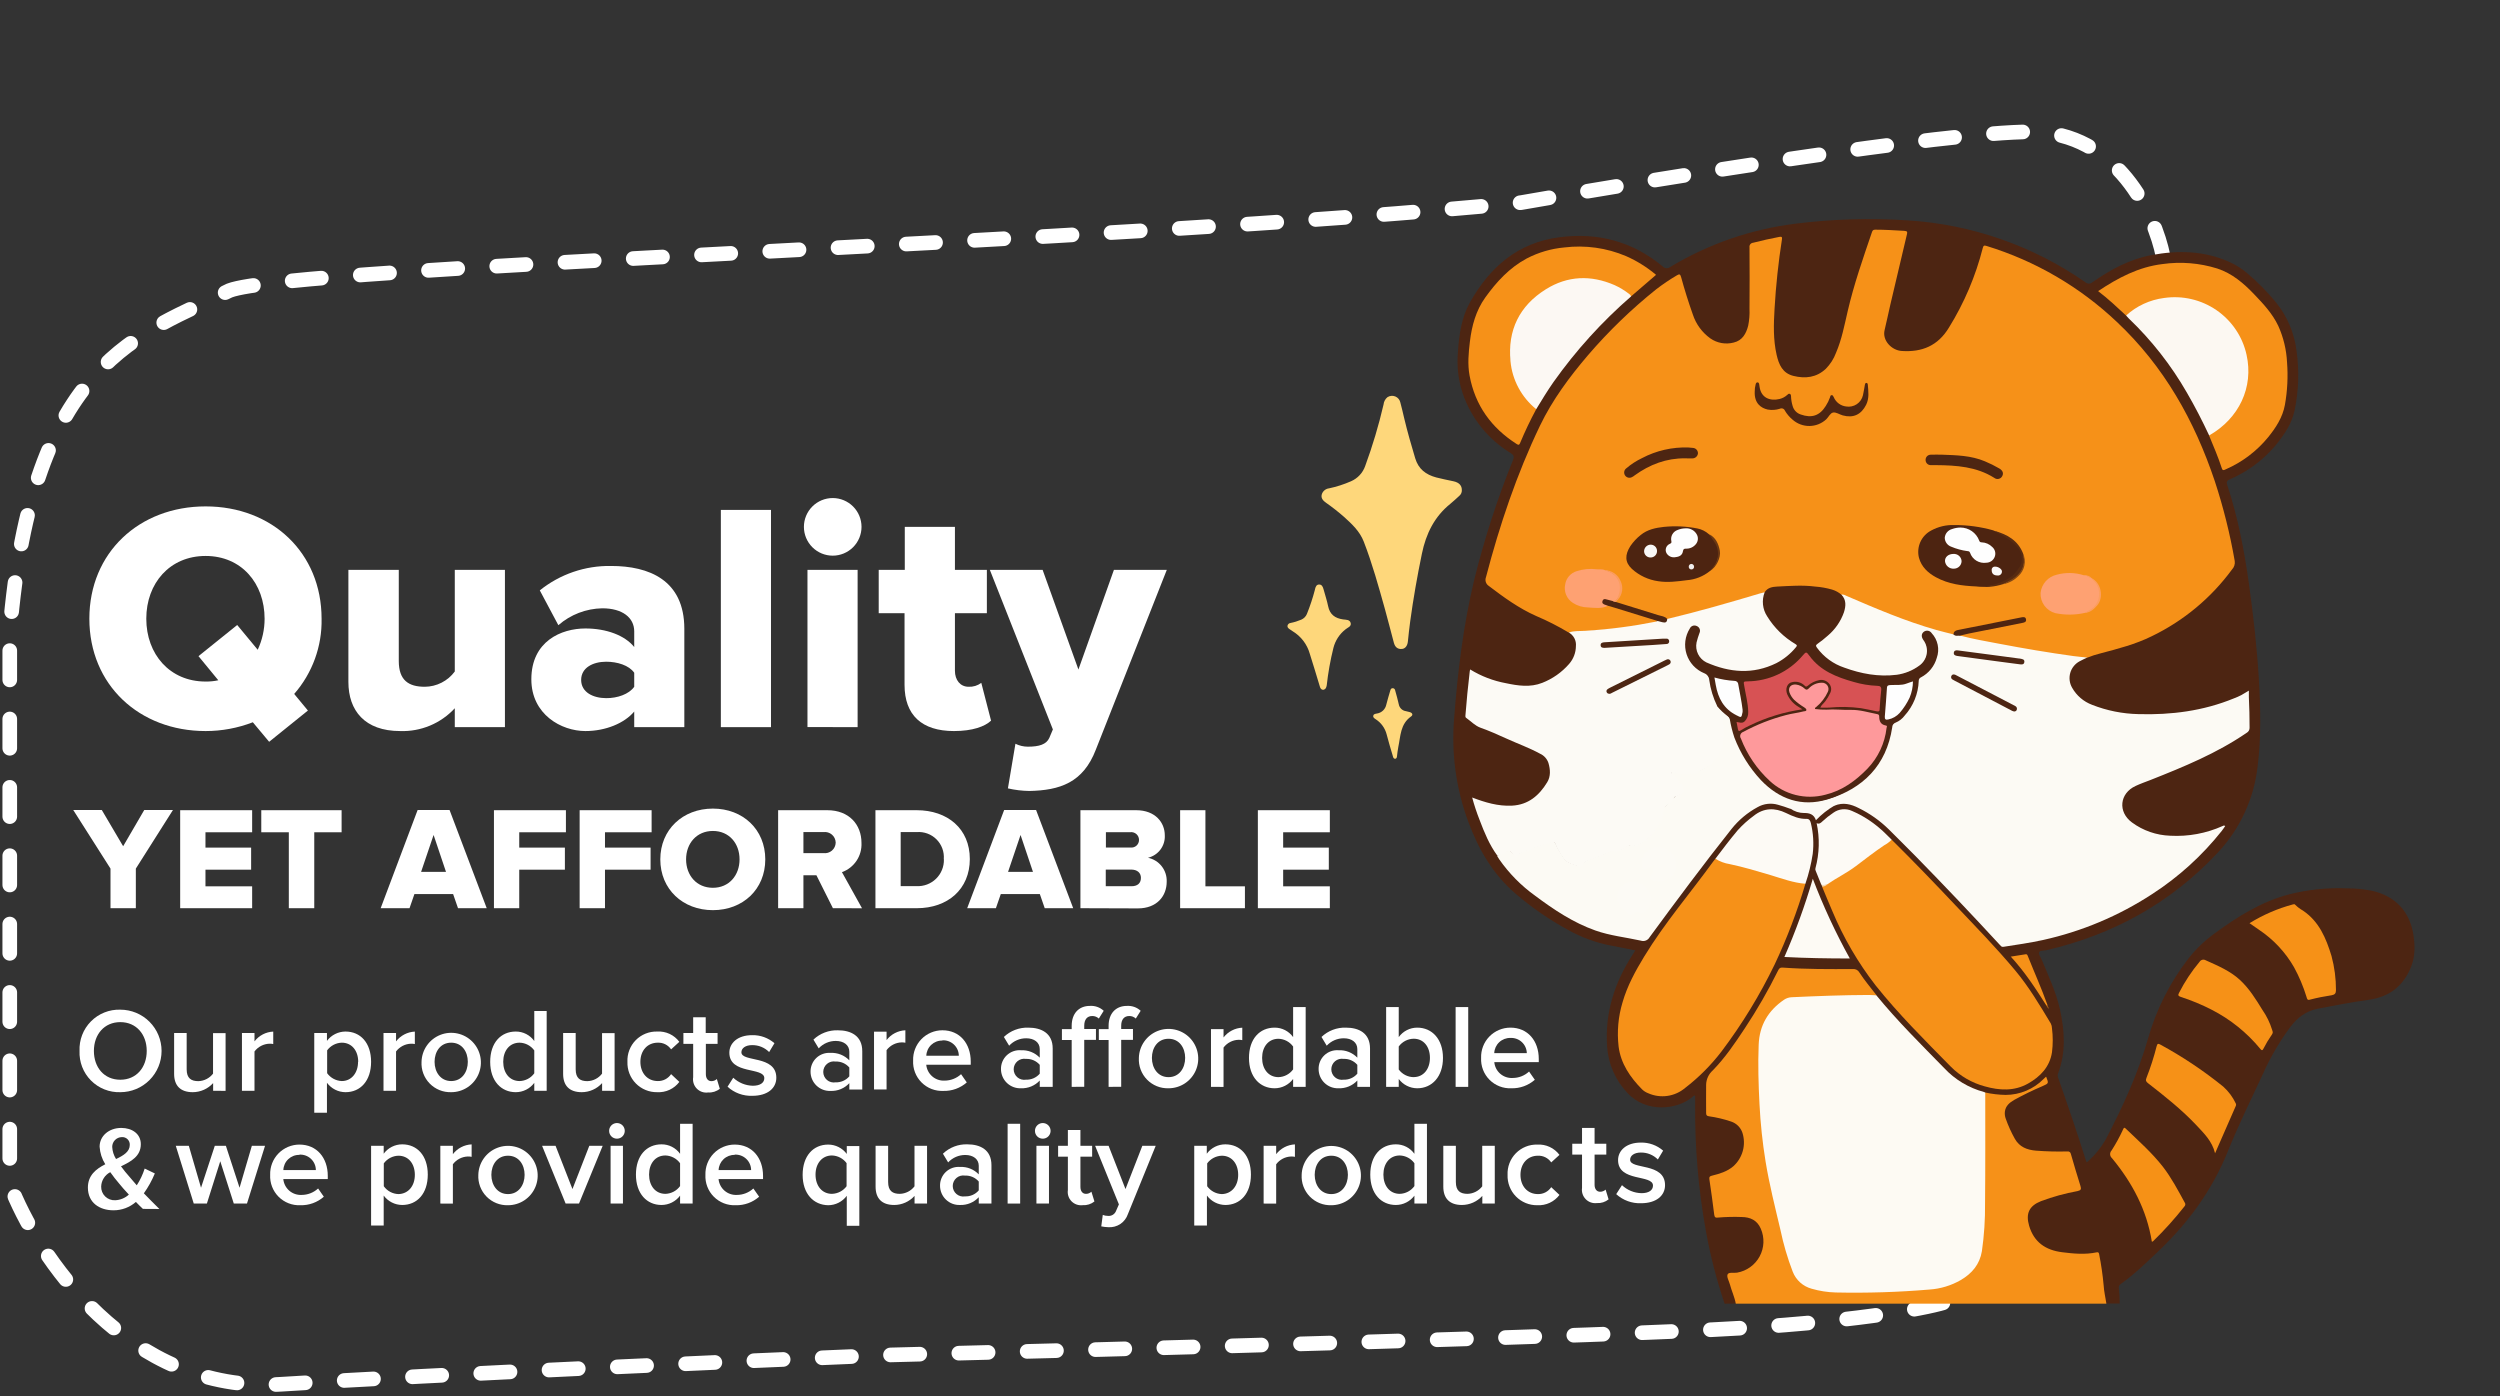 <svg width="512" height="286" viewBox="0 0 512 286" fill="none" xmlns="http://www.w3.org/2000/svg">
<rect x="0" y="0" width="512" height="286" fill="#333333" stroke="none"/>
<path d="M22.63 186V177.89L15 165.89H20.85L25.22 173.31L29.54 165.89H35.42L27.82 177.89V186H22.63Z" fill="white"/>
<path d="M36.9 186V165.93H51.64V170.45H42.08V173.59H51.43V178.11H42.08V181.52H51.64V186H36.9Z" fill="white"/>
<path d="M59.15 186V170.45H53.51V165.93H69.96V170.45H64.36V186H59.15Z" fill="white"/>
<path d="M93.8 186L92.8 183.11H84.87L83.87 186H77.96L85.53 165.89H92.07L99.68 186H93.8ZM88.8 171L86.24 178.56H91.34L88.8 171Z" fill="white"/>
<path d="M101.16 186V165.93H115.9V170.45H106.34V173.59H115.69V178.11H106.34V186H101.16Z" fill="white"/>
<path d="M118.71 186V165.93H133.45V170.45H123.9V173.59H133.24V178.11H123.9V186H118.71Z" fill="white"/>
<path d="M135.23 176C135.23 169.88 139.85 165.6 146 165.6C152.15 165.6 156.73 169.88 156.73 176C156.73 182.12 152.15 186.4 146 186.4C139.85 186.4 135.23 182.12 135.23 176ZM151.46 176C151.46 172.71 149.31 170.18 146 170.18C142.69 170.18 140.51 172.71 140.51 176C140.51 179.29 142.68 181.82 146 181.82C149.32 181.82 151.46 179.26 151.46 176Z" fill="white"/>
<path d="M170.58 186L167.2 179.25H164.54V186H159.36V165.93H169.43C173.89 165.93 176.43 168.88 176.43 172.62C176.495 173.917 176.142 175.201 175.422 176.281C174.701 177.362 173.652 178.182 172.43 178.62L176.54 186.01L170.58 186ZM171.15 172.55C171.141 172.24 171.068 171.936 170.934 171.656C170.801 171.376 170.61 171.127 170.375 170.926C170.139 170.724 169.864 170.574 169.567 170.485C169.27 170.397 168.958 170.371 168.65 170.41H164.54V174.72H168.65C168.957 174.759 169.268 174.734 169.565 174.646C169.861 174.558 170.136 174.408 170.371 174.208C170.606 174.007 170.797 173.76 170.931 173.481C171.065 173.203 171.14 172.899 171.15 172.59V172.55Z" fill="white"/>
<path d="M179.29 186V165.93H187.73C194.07 165.93 198.62 169.73 198.62 175.93C198.62 182.13 194.07 186 187.77 186H179.29ZM193.29 175.93C193.346 175.189 193.24 174.445 192.981 173.749C192.722 173.053 192.316 172.42 191.789 171.896C191.263 171.372 190.63 170.967 189.932 170.711C189.235 170.454 188.491 170.352 187.75 170.41H184.46V181.48H187.71C188.445 181.516 189.179 181.4 189.867 181.139C190.555 180.878 191.181 180.478 191.707 179.963C192.233 179.449 192.646 178.831 192.922 178.149C193.198 177.467 193.33 176.736 193.31 176L193.29 175.93Z" fill="white"/>
<path d="M213.96 186L212.96 183.11H204.96L203.96 186H198.08L205.65 165.89H212.19L219.79 186H213.96ZM209.01 171L206.45 178.56H211.55L209.01 171Z" fill="white"/>
<path d="M221.27 186V165.93H232.67C236.67 165.93 238.55 168.52 238.55 171.06C238.607 172.11 238.294 173.146 237.665 173.988C237.037 174.831 236.132 175.426 235.11 175.67C236.227 175.902 237.225 176.522 237.927 177.422C238.628 178.321 238.987 179.441 238.94 180.58C238.94 183.51 236.94 186.04 233.03 186.04L221.27 186ZM233.27 172C233.269 171.776 233.22 171.555 233.127 171.351C233.035 171.147 232.9 170.965 232.732 170.816C232.564 170.668 232.366 170.557 232.152 170.491C231.938 170.424 231.712 170.403 231.49 170.43H226.49V173.57H231.49C231.713 173.602 231.941 173.585 232.157 173.52C232.373 173.456 232.573 173.345 232.742 173.196C232.911 173.046 233.046 172.862 233.137 172.656C233.228 172.449 233.274 172.226 233.27 172V172ZM233.66 179.78C233.66 178.78 232.94 178.09 231.66 178.09H226.46V181.5H231.67C232.96 181.52 233.66 180.88 233.66 179.8V179.78Z" fill="white"/>
<path d="M241.69 186V165.93H246.87V181.52H254.96V186H241.69Z" fill="white"/>
<path d="M257.61 186V165.93H272.35V170.45H262.79V173.59H272.14V178.11H262.79V181.52H272.35V186H257.61Z" fill="white"/>
<path d="M18.3 126.71C18.3 113.17 28.51 103.71 42.11 103.71C55.71 103.71 65.86 113.18 65.86 126.71C65.975 132.366 63.974 137.861 60.25 142.12L63.06 145.52L55.12 151.92L51.78 147.92C48.695 149.11 45.417 149.72 42.11 149.72C28.51 149.72 18.3 140.25 18.3 126.71ZM44.71 139.32L40.65 134.38L48.58 128L52.78 133.07C53.707 131.085 54.189 128.921 54.19 126.73C54.19 119.46 49.45 113.86 42.11 113.86C34.77 113.86 29.96 119.44 29.96 126.71C29.96 133.98 34.77 139.58 42.1 139.58C42.977 139.594 43.853 139.507 44.71 139.32V139.32Z" fill="white"/>
<path d="M93.14 148.92V145.05C91.722 146.587 89.989 147.8 88.06 148.606C86.13 149.412 84.05 149.792 81.96 149.72C74.69 149.72 71.35 145.52 71.35 139.65V116.71H81.67V135.38C81.67 139.32 83.67 140.65 87 140.65C88.196 140.641 89.374 140.354 90.44 139.81C91.505 139.267 92.43 138.483 93.14 137.52V116.71H103.41V148.92H93.14Z" fill="white"/>
<path d="M129.89 148.92V145.72C127.89 148.12 124.02 149.72 119.89 149.72C114.96 149.72 108.82 146.32 108.82 139.12C108.82 131.31 114.96 128.71 119.89 128.71C124.16 128.71 127.96 130.11 129.89 132.51V129.31C129.89 126.51 127.49 124.58 123.35 124.58C120.036 124.638 116.849 125.864 114.35 128.04L110.55 120.91C114.682 117.587 119.848 115.818 125.15 115.91C132.89 115.91 140.15 118.77 140.15 128.78V148.92H129.89ZM129.89 140.65V137.78C128.82 136.25 126.42 135.52 124.15 135.52C121.48 135.52 119.02 136.72 119.02 139.25C119.02 141.78 121.48 142.98 124.15 142.98C126.42 143 128.82 142.18 129.89 140.65Z" fill="white"/>
<path d="M147.63 148.92V104.43H157.9V148.92H147.63Z" fill="white"/>
<path d="M164.64 107.9C164.64 106.335 165.262 104.835 166.368 103.728C167.475 102.622 168.975 102 170.54 102C172.105 102 173.605 102.622 174.712 103.728C175.818 104.835 176.44 106.335 176.44 107.9C176.44 109.465 175.818 110.965 174.712 112.072C173.605 113.178 172.105 113.8 170.54 113.8C168.975 113.8 167.475 113.178 166.368 112.072C165.262 110.965 164.64 109.465 164.64 107.9V107.9ZM165.37 148.9V116.71H175.64V148.92L165.37 148.9Z" fill="white"/>
<path d="M185.25 140.25V125.58H179.96V116.71H185.3V107.9H195.57V116.71H202.11V125.58H195.57V137.38C195.57 139.25 196.64 140.65 198.37 140.65C199.304 140.695 200.223 140.412 200.97 139.85L202.97 147.59C201.7 148.79 199.17 149.72 195.37 149.72C188.78 149.72 185.25 146.45 185.25 140.25Z" fill="white"/>
<path d="M207.96 152.32C208.749 152.713 209.618 152.919 210.5 152.92C212.83 152.92 214.3 152.46 214.9 151.12L215.63 149.39L202.72 116.71H213.53L220.86 137.12L228.13 116.71H238.96L224.43 153.52C221.82 160.33 217.02 161.86 210.82 161.99C209.339 161.969 207.864 161.791 206.42 161.46L207.96 152.32Z" fill="white"/>
<path d="M16.29 215.23C16.241 214.116 16.423 213.004 16.824 211.963C17.225 210.922 17.837 209.976 18.621 209.183C19.404 208.389 20.344 207.766 21.38 207.353C22.415 206.94 23.525 206.744 24.64 206.78C26.881 206.78 29.03 207.67 30.615 209.255C32.2 210.84 33.09 212.989 33.09 215.23C33.09 217.471 32.2 219.62 30.615 221.205C29.03 222.79 26.881 223.68 24.64 223.68C23.525 223.715 22.415 223.52 21.38 223.107C20.344 222.694 19.404 222.071 18.621 221.277C17.837 220.484 17.225 219.538 16.824 218.497C16.423 217.456 16.241 216.344 16.29 215.23V215.23ZM30.05 215.23C30.05 211.85 27.92 209.33 24.64 209.33C21.36 209.33 19.23 211.85 19.23 215.23C19.23 218.61 21.33 221.13 24.64 221.13C27.95 221.13 30.05 218.59 30.05 215.23V215.23Z" fill="white"/>
<path d="M43.65 223.39V221.82C43.121 222.401 42.477 222.867 41.76 223.187C41.042 223.507 40.266 223.675 39.48 223.68C36.94 223.68 35.66 222.33 35.66 219.93V211.56H38.23V219C38.23 220.84 39.16 221.42 40.63 221.42C41.213 221.401 41.784 221.254 42.303 220.987C42.822 220.721 43.275 220.343 43.63 219.88V211.58H46.2V223.41L43.65 223.39Z" fill="white"/>
<path d="M49.55 223.39V211.56H52.12V213.27C52.576 212.677 53.155 212.191 53.819 211.845C54.482 211.5 55.213 211.303 55.96 211.27V213.82C55.703 213.767 55.442 213.744 55.18 213.75C54.584 213.77 53.999 213.923 53.47 214.198C52.94 214.473 52.479 214.864 52.12 215.34V223.4L49.55 223.39Z" fill="white"/>
<path d="M66.96 221.75V227.89H64.36V211.56H66.96V213.17C67.402 212.579 67.975 212.098 68.635 211.767C69.294 211.435 70.022 211.262 70.76 211.26C73.82 211.26 76 213.57 76 217.46C76 221.35 73.82 223.68 70.76 223.68C70.02 223.676 69.291 223.5 68.631 223.165C67.972 222.83 67.399 222.345 66.96 221.75V221.75ZM73.36 217.46C73.36 215.16 72.03 213.54 70 213.54C69.414 213.557 68.839 213.707 68.319 213.979C67.799 214.251 67.348 214.638 67 215.11V219.79C67.345 220.269 67.794 220.662 68.314 220.941C68.834 221.22 69.41 221.377 70 221.4C71.96 221.4 73.33 219.76 73.33 217.46H73.36Z" fill="white"/>
<path d="M78.54 223.39V211.56H81.11V213.27C81.569 212.678 82.15 212.192 82.815 211.847C83.48 211.501 84.212 211.305 84.96 211.27V213.82C84.703 213.768 84.442 213.744 84.18 213.75C83.582 213.769 82.996 213.921 82.464 214.196C81.933 214.471 81.47 214.862 81.11 215.34V223.4L78.54 223.39Z" fill="white"/>
<path d="M179 223.12V211.29H181.57V213C182.029 212.408 182.61 211.922 183.275 211.577C183.94 211.231 184.672 211.035 185.42 211V213.55C185.163 213.498 184.902 213.474 184.64 213.48C184.042 213.499 183.456 213.651 182.924 213.926C182.393 214.201 181.93 214.592 181.57 215.07V223.13L179 223.12Z" fill="white"/>
<path d="M86.33 217.46C86.358 216.263 86.738 215.102 87.423 214.12C88.108 213.139 89.067 212.381 90.181 211.943C91.295 211.504 92.513 211.404 93.683 211.655C94.854 211.906 95.924 212.497 96.76 213.354C97.596 214.21 98.16 215.294 98.383 216.471C98.605 217.647 98.475 218.862 98.01 219.965C97.544 221.067 96.763 222.008 95.766 222.669C94.768 223.33 93.597 223.682 92.4 223.68C91.583 223.705 90.77 223.56 90.013 223.254C89.255 222.948 88.569 222.488 87.999 221.903C87.428 221.319 86.985 220.622 86.698 219.857C86.41 219.092 86.285 218.276 86.33 217.46ZM95.81 217.46C95.81 215.38 94.61 213.54 92.4 213.54C90.19 213.54 89 215.38 89 217.46C89 219.54 90.22 221.4 92.4 221.4C94.58 221.4 95.81 219.57 95.81 217.46V217.46Z" fill="white"/>
<path d="M109.42 223.39V221.77C108.981 222.361 108.409 222.842 107.751 223.174C107.093 223.505 106.367 223.679 105.63 223.68C102.63 223.68 100.39 221.38 100.39 217.46C100.39 213.54 102.59 211.26 105.63 211.26C106.371 211.256 107.102 211.43 107.762 211.767C108.421 212.105 108.99 212.596 109.42 213.2V207.05H111.96V223.39H109.42ZM109.42 219.81V215.13C109.076 214.651 108.627 214.259 108.106 213.983C107.586 213.707 107.009 213.556 106.42 213.54C104.36 213.54 103.06 215.18 103.06 217.46C103.06 219.74 104.36 221.4 106.42 221.4C107.009 221.384 107.586 221.232 108.106 220.956C108.627 220.681 109.076 220.288 109.42 219.81V219.81Z" fill="white"/>
<path d="M123.31 223.39V221.82C122.784 222.402 122.142 222.868 121.426 223.188C120.71 223.508 119.935 223.676 119.15 223.68C116.6 223.68 115.33 222.33 115.33 219.93V211.56H117.9V219C117.9 220.84 118.83 221.42 120.3 221.42C120.883 221.403 121.455 221.256 121.974 220.989C122.493 220.723 122.946 220.344 123.3 219.88V211.58H125.87V223.41L123.31 223.39Z" fill="white"/>
<path d="M128.5 217.46C128.462 216.644 128.594 215.83 128.886 215.067C129.178 214.305 129.624 213.61 130.197 213.028C130.769 212.446 131.456 211.989 132.214 211.685C132.971 211.38 133.784 211.236 134.6 211.26C135.471 211.208 136.341 211.373 137.132 211.741C137.923 212.11 138.61 212.67 139.13 213.37L137.44 214.91C137.14 214.47 136.733 214.113 136.257 213.873C135.781 213.633 135.252 213.519 134.72 213.54C132.59 213.54 131.15 215.16 131.15 217.46C131.15 219.76 132.59 221.4 134.72 221.4C135.256 221.412 135.787 221.288 136.263 221.04C136.738 220.791 137.143 220.427 137.44 219.98L139.13 221.57C138.607 222.267 137.919 222.824 137.129 223.192C136.339 223.56 135.47 223.728 134.6 223.68C133.785 223.694 132.975 223.542 132.221 223.233C131.467 222.924 130.783 222.464 130.212 221.882C129.641 221.3 129.195 220.608 128.901 219.847C128.606 219.087 128.47 218.275 128.5 217.46V217.46Z" fill="white"/>
<path d="M141.96 220.62V213.79H139.96V211.56H141.96V208.33H144.53V211.56H146.96V213.79H144.56V220C144.56 220.81 144.95 221.42 145.69 221.42C146.107 221.426 146.509 221.268 146.81 220.98L147.42 222.98C146.744 223.527 145.887 223.798 145.02 223.74C144.599 223.798 144.171 223.757 143.768 223.62C143.366 223.483 143.002 223.254 142.705 222.95C142.407 222.647 142.185 222.278 142.055 221.874C141.926 221.469 141.893 221.04 141.96 220.62Z" fill="white"/>
<path d="M149 222.562L150.17 220.722C151.257 221.741 152.681 222.325 154.17 222.362C155.72 222.362 156.53 221.732 156.53 220.802C156.53 218.472 149.37 220.142 149.37 215.582C149.37 213.652 151.04 212.002 154.03 212.002C155.709 211.961 157.343 212.55 158.61 213.652L157.52 215.462C157.063 215.001 156.517 214.637 155.916 214.393C155.314 214.149 154.669 214.03 154.02 214.042C152.67 214.042 151.84 214.672 151.84 215.512C151.84 217.592 158.99 216.022 158.99 220.722C158.99 222.832 157.25 224.422 154.07 224.422C152.202 224.489 150.382 223.821 149 222.562V222.562Z" fill="white"/>
<path d="M212.941 222.59V221.29C212.451 221.816 211.854 222.23 211.189 222.505C210.525 222.779 209.809 222.907 209.091 222.88C208.563 222.9 208.036 222.814 207.542 222.626C207.048 222.438 206.596 222.153 206.215 221.787C205.833 221.421 205.529 220.983 205.32 220.497C205.112 220.011 205.003 219.488 205.001 218.96C204.99 218.43 205.089 217.903 205.294 217.414C205.498 216.924 205.803 216.483 206.188 216.119C206.574 215.754 207.031 215.474 207.531 215.297C208.031 215.12 208.562 215.049 209.091 215.09C209.804 215.054 210.516 215.171 211.181 215.433C211.845 215.695 212.445 216.096 212.941 216.61V214.85C212.941 213.48 211.791 212.64 210.171 212.64C209.514 212.636 208.863 212.77 208.261 213.031C207.658 213.293 207.117 213.677 206.671 214.16L205.591 212.37C206.256 211.736 207.041 211.241 207.899 210.913C208.758 210.586 209.673 210.431 210.591 210.46C213.241 210.46 215.591 211.57 215.591 214.73V222.59H212.941ZM212.941 219.89V218.08C212.593 217.677 212.159 217.358 211.671 217.147C211.182 216.936 210.652 216.838 210.121 216.86C209.811 216.808 209.494 216.824 209.191 216.907C208.888 216.99 208.607 217.138 208.367 217.341C208.128 217.543 207.935 217.796 207.803 218.081C207.671 218.366 207.602 218.676 207.602 218.99C207.602 219.304 207.671 219.614 207.803 219.899C207.935 220.184 208.128 220.436 208.367 220.639C208.607 220.842 208.888 220.99 209.191 221.073C209.494 221.156 209.811 221.172 210.121 221.12C210.653 221.14 211.183 221.04 211.671 220.827C212.16 220.614 212.594 220.294 212.941 219.89V219.89Z" fill="white"/>
<path d="M173.941 223.133V221.833C173.451 222.36 172.854 222.774 172.189 223.048C171.525 223.323 170.809 223.451 170.091 223.423C169.563 223.443 169.036 223.357 168.542 223.169C168.048 222.982 167.596 222.696 167.215 222.331C166.833 221.965 166.529 221.526 166.32 221.04C166.112 220.555 166.003 220.032 166.001 219.503C165.99 218.973 166.089 218.446 166.294 217.957C166.498 217.468 166.803 217.026 167.188 216.662C167.574 216.297 168.031 216.018 168.531 215.84C169.031 215.663 169.562 215.593 170.091 215.633C170.804 215.597 171.516 215.714 172.181 215.976C172.845 216.238 173.445 216.64 173.941 217.153V215.393C173.941 214.023 172.791 213.183 171.171 213.183C170.514 213.18 169.863 213.313 169.261 213.575C168.658 213.836 168.117 214.221 167.671 214.703L166.591 212.913C167.256 212.28 168.041 211.785 168.899 211.457C169.758 211.129 170.673 210.975 171.591 211.003C174.241 211.003 176.591 212.113 176.591 215.273V223.133H173.941ZM173.941 220.433V218.623C173.593 218.221 173.159 217.902 172.671 217.69C172.182 217.479 171.652 217.381 171.121 217.403C170.811 217.351 170.494 217.367 170.191 217.45C169.888 217.533 169.607 217.681 169.367 217.884C169.128 218.087 168.935 218.339 168.803 218.624C168.671 218.909 168.602 219.219 168.602 219.533C168.602 219.847 168.671 220.158 168.803 220.442C168.935 220.727 169.128 220.98 169.367 221.183C169.607 221.385 169.888 221.533 170.191 221.616C170.494 221.7 170.811 221.715 171.121 221.663C171.653 221.684 172.183 221.584 172.671 221.371C173.16 221.158 173.594 220.837 173.941 220.433V220.433Z" fill="white"/>
<path d="M219.481 222.59V212.99H217.481V210.76H219.481V210.1C219.481 207.53 220.971 206.01 223.201 206.01C223.718 205.972 224.236 206.042 224.725 206.214C225.214 206.386 225.662 206.657 226.041 207.01L225.041 208.6C224.675 208.258 224.191 208.072 223.691 208.08C222.691 208.08 222.051 208.74 222.051 210.08V210.74H224.451V212.97H222.051V222.57L219.481 222.59ZM227.041 222.59V212.99H225.041V210.76H227.041V210.1C227.041 207.53 228.541 206.01 230.771 206.01C231.287 205.974 231.806 206.044 232.294 206.216C232.783 206.388 233.231 206.658 233.611 207.01L232.611 208.6C232.25 208.257 231.769 208.07 231.271 208.08C230.271 208.08 229.621 208.74 229.621 210.08V210.74H232.031V212.97H229.621V222.57L227.041 222.59Z" fill="white"/>
<path d="M233.241 216.66C233.268 215.463 233.649 214.301 234.334 213.32C235.019 212.338 235.978 211.581 237.092 211.142C238.206 210.704 239.424 210.604 240.594 210.855C241.764 211.106 242.835 211.697 243.671 212.553C244.507 213.41 245.071 214.494 245.293 215.67C245.516 216.846 245.386 218.062 244.92 219.165C244.455 220.267 243.674 221.208 242.676 221.869C241.679 222.53 240.508 222.881 239.311 222.88C238.494 222.904 237.681 222.759 236.924 222.454C236.166 222.148 235.48 221.688 234.909 221.103C234.339 220.518 233.896 219.822 233.609 219.057C233.321 218.292 233.196 217.476 233.241 216.66V216.66ZM242.721 216.66C242.721 214.58 241.521 212.74 239.311 212.74C237.101 212.74 235.911 214.58 235.911 216.66C235.911 218.74 237.131 220.6 239.311 220.6C241.491 220.6 242.721 218.77 242.721 216.66Z" fill="white"/>
<path d="M248.011 222.59V210.76H250.581V212.47C251.037 211.878 251.617 211.392 252.28 211.047C252.944 210.701 253.674 210.504 254.421 210.47V213.02C254.164 212.967 253.903 212.943 253.641 212.95C253.045 212.97 252.46 213.123 251.931 213.398C251.401 213.673 250.94 214.063 250.581 214.54V222.6L248.011 222.59Z" fill="white"/>
<path d="M264.831 222.59V220.97C264.392 221.561 263.82 222.042 263.162 222.373C262.504 222.705 261.778 222.878 261.041 222.88C258.041 222.88 255.791 220.58 255.791 216.66C255.791 212.74 258.001 210.46 261.041 210.46C261.782 210.455 262.513 210.629 263.173 210.967C263.832 211.305 264.401 211.796 264.831 212.4V206.25H267.401V222.59H264.831ZM264.831 219.01V214.33C264.486 213.852 264.036 213.461 263.516 213.185C262.996 212.909 262.419 212.757 261.831 212.74C259.781 212.74 258.481 214.38 258.481 216.66C258.481 218.94 259.781 220.6 261.831 220.6C262.419 220.582 262.996 220.43 263.516 220.154C264.036 219.878 264.486 219.487 264.831 219.01V219.01Z" fill="white"/>
<path d="M277.981 222.59V221.29C277.492 221.814 276.896 222.228 276.234 222.502C275.571 222.777 274.857 222.905 274.141 222.88C273.613 222.9 273.086 222.813 272.592 222.626C272.097 222.438 271.646 222.153 271.265 221.787C270.883 221.421 270.579 220.982 270.37 220.497C270.162 220.011 270.053 219.488 270.051 218.96C270.038 218.429 270.137 217.901 270.341 217.411C270.545 216.921 270.849 216.479 271.235 216.115C271.62 215.75 272.078 215.47 272.579 215.293C273.08 215.117 273.612 215.047 274.141 215.09C274.852 215.055 275.563 215.172 276.225 215.435C276.887 215.697 277.486 216.097 277.981 216.61V214.85C277.981 213.48 276.831 212.64 275.221 212.64C274.562 212.636 273.91 212.769 273.306 213.031C272.702 213.292 272.159 213.677 271.711 214.16L270.641 212.37C271.306 211.736 272.091 211.24 272.949 210.912C273.807 210.584 274.722 210.43 275.641 210.46C278.281 210.46 280.581 211.57 280.581 214.73V222.59H277.981ZM277.981 219.89V218.08C277.635 217.677 277.203 217.358 276.716 217.147C276.229 216.935 275.701 216.837 275.171 216.86C274.861 216.807 274.544 216.823 274.241 216.906C273.938 216.989 273.657 217.137 273.417 217.34C273.178 217.543 272.985 217.796 272.853 218.08C272.721 218.365 272.652 218.675 272.652 218.99C272.652 219.304 272.721 219.614 272.853 219.899C272.985 220.183 273.178 220.436 273.417 220.639C273.657 220.842 273.938 220.99 274.241 221.073C274.544 221.156 274.861 221.172 275.171 221.12C275.702 221.14 276.23 221.04 276.717 220.827C277.203 220.614 277.636 220.293 277.981 219.89Z" fill="white"/>
<path d="M283.881 222.59V206.25H286.461V212.4C286.894 211.799 287.463 211.31 288.122 210.972C288.781 210.635 289.511 210.459 290.251 210.46C293.311 210.46 295.521 212.84 295.521 216.66C295.521 220.48 293.291 222.88 290.251 222.88C289.514 222.877 288.788 222.703 288.131 222.371C287.473 222.04 286.901 221.56 286.461 220.97V222.59H283.881ZM289.521 220.59C291.521 220.59 292.851 218.95 292.851 216.65C292.851 214.35 291.551 212.73 289.521 212.73C288.923 212.74 288.335 212.889 287.804 213.165C287.273 213.441 286.813 213.836 286.461 214.32V219.03C286.814 219.511 287.274 219.904 287.805 220.176C288.336 220.449 288.924 220.594 289.521 220.6V220.59Z" fill="white"/>
<path d="M298.111 222.59V206.25H300.691V222.59H298.111Z" fill="white"/>
<path d="M303.331 216.659C303.304 215.855 303.439 215.053 303.729 214.302C304.018 213.551 304.456 212.865 305.016 212.287C305.576 211.708 306.246 211.249 306.988 210.935C307.729 210.621 308.526 210.459 309.331 210.459C312.891 210.459 315.141 213.159 315.141 216.879V217.519H306.031C306.113 218.442 306.549 219.296 307.249 219.903C307.949 220.509 308.856 220.82 309.781 220.769C311.031 220.773 312.236 220.301 313.151 219.449L314.331 221.139C313.007 222.303 311.293 222.924 309.531 222.879C308.705 222.918 307.88 222.784 307.108 222.484C306.337 222.185 305.637 221.728 305.054 221.142C304.47 220.557 304.015 219.855 303.718 219.083C303.421 218.311 303.29 217.486 303.331 216.659V216.659ZM309.331 212.569C308.482 212.55 307.659 212.866 307.04 213.447C306.421 214.029 306.055 214.831 306.021 215.679H312.691C312.681 215.253 312.585 214.832 312.41 214.443C312.234 214.054 311.982 213.704 311.669 213.414C311.355 213.124 310.987 212.9 310.585 212.755C310.184 212.61 309.757 212.547 309.331 212.569V212.569Z" fill="white"/>
<path d="M47.88 246.49L45.11 237.82L42.37 246.49H39.68L36 234.66H38.67L41.17 243.25L43.99 234.66H46.26L49.06 243.25L51.58 234.66H54.28L50.58 246.49H47.88Z" fill="white"/>
<path d="M55.33 240.61C55.303 239.805 55.438 239.003 55.728 238.252C56.017 237.501 56.455 236.816 57.015 236.237C57.575 235.659 58.245 235.199 58.987 234.885C59.728 234.571 60.525 234.409 61.33 234.41C64.88 234.41 67.13 237.11 67.13 240.83V241.47H58.02C58.104 242.391 58.541 243.244 59.24 243.85C59.94 244.456 60.846 244.767 61.77 244.72C63.022 244.718 64.228 244.247 65.15 243.4L66.32 245.09C64.996 246.253 63.282 246.875 61.52 246.83C60.695 246.867 59.871 246.731 59.101 246.431C58.331 246.132 57.632 245.674 57.049 245.089C56.467 244.503 56.013 243.802 55.717 243.031C55.42 242.26 55.289 241.435 55.33 240.61V240.61ZM61.33 236.52C60.481 236.498 59.658 236.813 59.04 237.395C58.422 237.978 58.059 238.781 58.03 239.63H64.69C64.687 239.196 64.595 238.767 64.421 238.37C64.246 237.973 63.992 237.616 63.675 237.32C63.358 237.024 62.984 236.796 62.575 236.65C62.167 236.504 61.733 236.442 61.3 236.47L61.33 236.52Z" fill="white"/>
<path d="M187.007 217.2C186.981 216.395 187.116 215.594 187.405 214.842C187.695 214.091 188.133 213.406 188.692 212.827C189.252 212.249 189.923 211.789 190.664 211.475C191.405 211.161 192.202 211 193.007 211C196.557 211 198.807 213.7 198.807 217.42V218.06H189.697C189.781 218.981 190.219 219.834 190.918 220.44C191.617 221.046 192.524 221.358 193.447 221.31C194.7 221.309 195.906 220.838 196.827 219.99L197.997 221.68C196.674 222.844 194.959 223.465 193.197 223.42C192.372 223.457 191.548 223.322 190.778 223.022C190.008 222.722 189.31 222.265 188.727 221.679C188.144 221.093 187.69 220.392 187.394 219.621C187.098 218.85 186.966 218.025 187.007 217.2V217.2ZM193.007 213.11C192.158 213.088 191.335 213.403 190.717 213.986C190.099 214.568 189.736 215.371 189.707 216.22H196.367C196.364 215.786 196.273 215.358 196.098 214.961C195.924 214.563 195.67 214.206 195.353 213.91C195.035 213.615 194.661 213.387 194.253 213.24C193.844 213.094 193.41 213.033 192.977 213.06L193.007 213.11Z" fill="white"/>
<path d="M78.58 244.85V250.99H76V234.66H78.58V236.28C79.017 235.685 79.588 235.202 80.246 234.868C80.904 234.535 81.632 234.361 82.37 234.36C85.43 234.36 87.61 236.67 87.61 240.56C87.61 244.45 85.43 246.78 82.37 246.78C81.632 246.776 80.904 246.6 80.246 246.265C79.588 245.93 79.017 245.445 78.58 244.85V244.85ZM84.96 240.61C84.96 238.31 83.64 236.69 81.6 236.69C81.013 236.705 80.438 236.854 79.918 237.126C79.397 237.399 78.947 237.786 78.6 238.26V242.94C78.943 243.421 79.391 243.816 79.912 244.096C80.432 244.375 81.01 244.53 81.6 244.55C83.64 244.5 84.96 242.86 84.96 240.61Z" fill="white"/>
<path d="M90.18 246.49V234.66H92.75V236.37C93.206 235.776 93.785 235.29 94.449 234.945C95.112 234.599 95.843 234.403 96.59 234.37V236.92C96.334 236.867 96.072 236.843 95.81 236.85C95.214 236.87 94.629 237.023 94.1 237.298C93.57 237.573 93.109 237.963 92.75 238.44V246.5L90.18 246.49Z" fill="white"/>
<path d="M97.96 240.61C97.987 239.414 98.367 238.252 99.052 237.271C99.737 236.29 100.696 235.532 101.809 235.094C102.922 234.655 104.14 234.554 105.31 234.804C106.48 235.054 107.55 235.644 108.386 236.5C109.223 237.356 109.788 238.439 110.011 239.614C110.235 240.79 110.107 242.005 109.643 243.108C109.179 244.211 108.399 245.152 107.403 245.814C106.406 246.476 105.236 246.83 104.04 246.83C103.223 246.855 102.41 246.709 101.651 246.404C100.893 246.098 100.207 245.638 99.635 245.054C99.064 244.469 98.62 243.772 98.332 243.008C98.043 242.243 97.917 241.426 97.96 240.61V240.61ZM107.44 240.61C107.44 238.53 106.24 236.69 104.04 236.69C101.84 236.69 100.63 238.53 100.63 240.61C100.63 242.69 101.86 244.55 104.04 244.55C106.22 244.55 107.44 242.67 107.44 240.61Z" fill="white"/>
<path d="M115.84 246.49L111.02 234.66H113.78L117.24 243.52L120.69 234.66H123.43L118.58 246.49H115.84Z" fill="white"/>
<path d="M124.75 231.61C124.748 231.293 124.84 230.983 125.015 230.718C125.189 230.454 125.439 230.247 125.731 230.125C126.023 230.002 126.345 229.969 126.656 230.03C126.967 230.09 127.253 230.242 127.478 230.465C127.703 230.688 127.856 230.974 127.918 231.284C127.981 231.595 127.95 231.917 127.829 232.21C127.708 232.503 127.503 232.753 127.24 232.93C126.977 233.106 126.667 233.2 126.35 233.2C126.14 233.201 125.932 233.161 125.738 233.082C125.544 233.003 125.368 232.886 125.219 232.738C125.07 232.59 124.952 232.414 124.872 232.221C124.791 232.027 124.75 231.82 124.75 231.61V231.61ZM125.05 246.48V234.66H127.58V246.49L125.05 246.48Z" fill="white"/>
<path d="M139.28 246.49V244.87C138.838 245.461 138.265 245.941 137.605 246.273C136.946 246.604 136.218 246.778 135.48 246.78C132.48 246.78 130.24 244.48 130.24 240.56C130.24 236.64 132.44 234.36 135.48 234.36C136.223 234.354 136.956 234.527 137.617 234.865C138.279 235.203 138.849 235.695 139.28 236.3V230.15H141.85V246.49H139.28ZM139.28 242.91V238.23C138.934 237.754 138.484 237.363 137.964 237.087C137.444 236.812 136.868 236.659 136.28 236.64C134.22 236.64 132.93 238.28 132.93 240.56C132.93 242.84 134.22 244.5 136.28 244.5C136.868 244.481 137.444 244.328 137.964 244.052C138.484 243.777 138.934 243.386 139.28 242.91V242.91Z" fill="white"/>
<path d="M144.47 240.61C144.443 239.805 144.579 239.003 144.868 238.252C145.158 237.501 145.595 236.816 146.155 236.237C146.715 235.659 147.385 235.199 148.127 234.885C148.868 234.571 149.665 234.409 150.47 234.41C154.02 234.41 156.27 237.11 156.27 240.83V241.47H147.16C147.244 242.391 147.681 243.244 148.381 243.85C149.08 244.456 149.986 244.767 150.91 244.72C152.162 244.718 153.368 244.247 154.29 243.4L155.47 245.09C154.146 246.253 152.432 246.875 150.67 246.83C149.844 246.868 149.019 246.734 148.248 246.435C147.477 246.135 146.777 245.678 146.193 245.093C145.609 244.507 145.154 243.805 144.857 243.033C144.561 242.261 144.429 241.436 144.47 240.61V240.61ZM150.47 236.52C149.622 236.503 148.802 236.82 148.185 237.401C147.568 237.983 147.204 238.783 147.17 239.63H153.83C153.827 239.196 153.735 238.767 153.561 238.37C153.386 237.973 153.133 237.616 152.815 237.32C152.498 237.024 152.124 236.796 151.715 236.65C151.307 236.504 150.873 236.442 150.44 236.47L150.47 236.52Z" fill="white"/>
<path d="M164.38 240.61C164.38 236.72 166.56 234.41 169.62 234.41C170.359 234.41 171.088 234.585 171.748 234.918C172.408 235.251 172.981 235.735 173.42 236.33V234.71H175.99V251.04H173.42V244.9C172.981 245.495 172.408 245.98 171.749 246.315C171.089 246.65 170.36 246.826 169.62 246.83C166.58 246.78 164.38 244.45 164.38 240.61ZM173.38 242.94V238.21C173.032 237.738 172.581 237.351 172.061 237.079C171.541 236.807 170.966 236.657 170.38 236.64C168.38 236.64 167.02 238.26 167.02 240.56C167.02 242.86 168.35 244.5 170.38 244.5C170.976 244.483 171.561 244.329 172.088 244.05C172.615 243.771 173.071 243.374 173.42 242.89L173.38 242.94Z" fill="white"/>
<path d="M187.3 246.49V244.92C186.774 245.502 186.132 245.967 185.416 246.288C184.7 246.608 183.925 246.775 183.14 246.78C180.59 246.78 179.32 245.43 179.32 243.03V234.66H181.89V242.08C181.89 243.92 182.82 244.5 184.29 244.5C184.873 244.482 185.445 244.335 185.964 244.069C186.483 243.802 186.936 243.423 187.29 242.96V234.66H189.86V246.49H187.3Z" fill="white"/>
<path d="M200.45 246.49V245.19C199.961 245.715 199.366 246.129 198.703 246.403C198.04 246.677 197.327 246.806 196.61 246.78C196.082 246.8 195.555 246.714 195.061 246.526C194.567 246.338 194.115 246.053 193.734 245.687C193.352 245.322 193.048 244.883 192.839 244.397C192.631 243.911 192.522 243.389 192.52 242.86C192.507 242.329 192.606 241.802 192.81 241.312C193.014 240.822 193.318 240.38 193.704 240.015C194.09 239.65 194.547 239.371 195.048 239.194C195.549 239.017 196.081 238.948 196.61 238.99C197.322 238.951 198.034 239.067 198.696 239.33C199.359 239.592 199.957 239.995 200.45 240.51V238.75C200.45 237.38 199.3 236.54 197.69 236.54C197.032 236.536 196.379 236.67 195.775 236.931C195.171 237.193 194.628 237.577 194.18 238.06L193.11 236.28C193.773 235.642 194.557 235.144 195.416 234.814C196.275 234.485 197.191 234.33 198.11 234.36C200.75 234.36 203.05 235.47 203.05 238.63V246.49H200.45ZM200.45 243.79V241.98C200.104 241.578 199.672 241.259 199.185 241.047C198.698 240.836 198.17 240.738 197.64 240.76C197.33 240.708 197.013 240.724 196.71 240.807C196.407 240.89 196.126 241.038 195.886 241.241C195.647 241.444 195.454 241.696 195.322 241.981C195.19 242.266 195.121 242.576 195.121 242.89C195.121 243.204 195.19 243.514 195.322 243.799C195.454 244.084 195.647 244.337 195.886 244.539C196.126 244.742 196.407 244.89 196.71 244.973C197.013 245.056 197.33 245.072 197.64 245.02C198.171 245.04 198.699 244.94 199.186 244.727C199.673 244.514 200.105 244.194 200.45 243.79Z" fill="white"/>
<path d="M206.36 246.49V230.15H208.93V246.49H206.36Z" fill="white"/>
<path d="M211.96 231.61C211.958 231.293 212.05 230.983 212.225 230.718C212.399 230.454 212.649 230.247 212.941 230.125C213.233 230.002 213.555 229.969 213.866 230.03C214.177 230.09 214.463 230.242 214.688 230.465C214.913 230.688 215.066 230.974 215.128 231.284C215.191 231.595 215.16 231.917 215.039 232.21C214.918 232.503 214.713 232.753 214.45 232.93C214.187 233.106 213.877 233.2 213.56 233.2C213.35 233.201 213.143 233.161 212.948 233.082C212.754 233.003 212.578 232.886 212.429 232.738C212.281 232.59 212.163 232.414 212.082 232.221C212.001 232.027 211.96 231.82 211.96 231.61V231.61ZM212.26 246.48V234.66H214.83V246.49L212.26 246.48Z" fill="white"/>
<path d="M218.7 243.72V236.89H216.7V234.66H218.7V231.43H221.27V234.66H223.67V236.89H221.27V243.08C221.27 243.89 221.66 244.5 222.4 244.5C222.606 244.504 222.812 244.467 223.004 244.391C223.196 244.316 223.371 244.203 223.52 244.06L224.14 246.06C223.46 246.605 222.6 246.876 221.73 246.82C221.313 246.872 220.89 246.827 220.494 246.689C220.098 246.551 219.739 246.322 219.445 246.022C219.152 245.722 218.932 245.358 218.802 244.958C218.673 244.559 218.638 244.135 218.7 243.72V243.72Z" fill="white"/>
<path d="M225.85 248.81C226.167 248.943 226.507 249.011 226.85 249.01C227.206 249.059 227.568 248.988 227.878 248.806C228.189 248.625 228.429 248.344 228.56 248.01L229.15 246.66L224.28 234.66H227.04L230.5 243.52L233.95 234.66H236.69L230.99 248.66C230.712 249.484 230.168 250.193 229.445 250.676C228.721 251.159 227.858 251.389 226.99 251.33C226.502 251.319 226.017 251.262 225.54 251.16L225.85 248.81Z" fill="white"/>
<path d="M247.18 244.85V250.99H244.58V234.66H247.15V236.28C247.588 235.684 248.16 235.2 248.821 234.866C249.481 234.532 250.21 234.359 250.95 234.36C254.01 234.36 256.19 236.67 256.19 240.56C256.19 244.45 254.01 246.78 250.95 246.78C250.215 246.773 249.492 246.594 248.837 246.259C248.183 245.924 247.616 245.442 247.18 244.85V244.85ZM253.58 240.61C253.58 238.31 252.26 236.69 250.23 236.69C249.644 236.707 249.069 236.857 248.549 237.129C248.029 237.401 247.578 237.788 247.23 238.26V242.94C247.574 243.42 248.023 243.814 248.543 244.094C249.063 244.373 249.64 244.529 250.23 244.55C252.25 244.5 253.58 242.86 253.58 240.61Z" fill="white"/>
<path d="M258.79 246.49V234.66H261.36V236.37C261.817 235.778 262.398 235.294 263.061 234.948C263.723 234.603 264.453 234.406 265.2 234.37V236.92C264.943 236.867 264.682 236.843 264.42 236.85C263.824 236.87 263.239 237.023 262.71 237.298C262.18 237.573 261.719 237.963 261.36 238.44V246.5L258.79 246.49Z" fill="white"/>
<path d="M266.58 240.61C266.61 239.416 266.99 238.258 267.675 237.279C268.36 236.301 269.318 235.547 270.429 235.11C271.541 234.674 272.756 234.575 273.923 234.825C275.091 235.076 276.158 235.666 276.992 236.521C277.826 237.375 278.39 238.457 278.612 239.63C278.834 240.803 278.706 242.016 278.242 243.116C277.779 244.217 277.001 245.156 276.006 245.816C275.012 246.477 273.844 246.83 272.65 246.83C271.833 246.855 271.02 246.71 270.263 246.404C269.505 246.098 268.819 245.638 268.249 245.053C267.678 244.469 267.235 243.772 266.948 243.007C266.661 242.242 266.535 241.426 266.58 240.61ZM276.05 240.61C276.05 238.53 274.85 236.69 272.65 236.69C270.45 236.69 269.25 238.53 269.25 240.61C269.25 242.69 270.47 244.55 272.65 244.55C274.83 244.55 276.05 242.67 276.05 240.61Z" fill="white"/>
<path d="M289.67 246.49V244.87C289.229 245.462 288.655 245.942 287.996 246.274C287.336 246.606 286.608 246.779 285.87 246.78C282.87 246.78 280.63 244.48 280.63 240.56C280.63 236.64 282.84 234.36 285.87 234.36C286.613 234.354 287.346 234.527 288.007 234.865C288.669 235.203 289.239 235.695 289.67 236.3V230.15H292.24V246.49H289.67ZM289.67 242.91V238.23C289.325 237.753 288.875 237.361 288.355 237.085C287.835 236.81 287.258 236.657 286.67 236.64C284.62 236.64 283.32 238.28 283.32 240.56C283.32 242.84 284.62 244.5 286.67 244.5C287.258 244.483 287.835 244.33 288.355 244.054C288.875 243.779 289.325 243.387 289.67 242.91V242.91Z" fill="white"/>
<path d="M303.58 246.49V244.92C303.051 245.501 302.407 245.966 301.69 246.286C300.972 246.606 300.196 246.774 299.41 246.78C296.87 246.78 295.59 245.43 295.59 243.03V234.66H298.16V242.08C298.16 243.92 299.09 244.5 300.56 244.5C301.143 244.481 301.714 244.333 302.233 244.067C302.752 243.801 303.205 243.422 303.56 242.96V234.66H306.13V246.49H303.58Z" fill="white"/>
<path d="M308.75 240.61C308.714 239.795 308.846 238.981 309.139 238.219C309.431 237.457 309.878 236.763 310.45 236.182C311.022 235.6 311.708 235.142 312.465 234.838C313.222 234.533 314.034 234.387 314.85 234.41C315.721 234.36 316.59 234.527 317.38 234.895C318.171 235.263 318.858 235.822 319.38 236.52L317.69 238.06C317.39 237.62 316.983 237.263 316.507 237.023C316.031 236.783 315.502 236.669 314.97 236.69C312.84 236.69 311.39 238.31 311.39 240.61C311.39 242.91 312.84 244.55 314.97 244.55C315.506 244.562 316.037 244.438 316.513 244.19C316.988 243.941 317.393 243.577 317.69 243.13L319.38 244.72C318.855 245.415 318.167 245.971 317.378 246.339C316.588 246.707 315.72 246.875 314.85 246.83C314.035 246.844 313.225 246.692 312.471 246.383C311.717 246.074 311.033 245.614 310.462 245.032C309.891 244.45 309.445 243.758 309.151 242.997C308.856 242.237 308.72 241.425 308.75 240.61V240.61Z" fill="white"/>
<path d="M324 243.29V236.46H322V234.23H324V231H326.57V234.23H328.97V236.46H326.57V242.65C326.57 243.46 326.97 244.07 327.7 244.07C328.119 244.075 328.525 243.917 328.83 243.63L329.44 245.63C328.763 246.174 327.907 246.445 327.04 246.39C326.623 246.442 326.2 246.397 325.803 246.259C325.406 246.12 325.047 245.892 324.753 245.592C324.459 245.292 324.238 244.929 324.107 244.529C323.976 244.13 323.94 243.706 324 243.29Z" fill="white"/>
<path d="M331 244.562L332.18 242.722C333.263 243.747 334.689 244.332 336.18 244.362C337.72 244.362 338.53 243.732 338.53 242.802C338.53 240.472 331.38 242.142 331.38 237.582C331.38 235.652 333.05 234.002 336.03 234.002C337.709 233.959 339.344 234.548 340.61 235.652L339.53 237.462C339.074 237 338.528 236.636 337.926 236.392C337.324 236.148 336.679 236.029 336.03 236.042C334.69 236.042 333.85 236.672 333.85 237.512C333.85 239.592 341 238.022 341 242.722C341 244.832 339.26 246.422 336.08 246.422C334.209 246.488 332.386 245.821 331 244.562V244.562Z" fill="white"/>
<path d="M29.27 247.58C28.88 247.21 28.36 246.72 27.83 246.16C26.561 247.267 24.933 247.874 23.25 247.87C20.36 247.87 18 246.3 18 243.22C18 240.7 19.67 239.4 21.56 238.44C20.879 237.356 20.48 236.118 20.4 234.84C20.4 232.66 22.29 231 24.84 231C27.04 231 28.84 232.2 28.84 234.33C28.84 236.8 26.84 237.88 24.78 238.86C25.34 239.64 25.93 240.35 26.39 240.86C26.85 241.37 27.47 242.16 28.01 242.75C28.7 241.684 29.245 240.53 29.63 239.32L31.71 240.32C31.118 241.758 30.363 243.124 29.46 244.39C30.46 245.39 31.46 246.47 32.64 247.6L29.27 247.58ZM26.4 244.66C25.57 243.78 24.81 242.92 24.4 242.39C23.78 241.67 23.15 240.87 22.58 240.06C22.037 240.341 21.578 240.761 21.251 241.278C20.924 241.794 20.741 242.389 20.72 243C20.708 243.377 20.775 243.753 20.916 244.103C21.057 244.453 21.269 244.77 21.539 245.034C21.808 245.298 22.13 245.504 22.483 245.637C22.836 245.771 23.213 245.83 23.59 245.81C24.627 245.768 25.615 245.361 26.38 244.66H26.4ZM23.78 237.36C25.33 236.63 26.58 235.85 26.58 234.47C26.589 234.254 26.552 234.038 26.472 233.837C26.391 233.635 26.269 233.454 26.113 233.303C25.957 233.153 25.771 233.038 25.567 232.965C25.363 232.892 25.146 232.863 24.93 232.88C24.408 232.893 23.912 233.11 23.548 233.483C23.184 233.857 22.98 234.358 22.98 234.88C23.025 235.76 23.293 236.613 23.76 237.36H23.78Z" fill="white"/>
<path d="M443 52.5C441.333 44 433.6 27 416 27C398.4 27 339 36.667 311.5 41.5C226.667 49.833 60 54.5 47 59.5C29 68.5 6.5 73.5 2 129.5C2 175.1 2 223.833 2 242.5C7.5 257 26.3 285.5 57.5 283.5C88.7 281.5 153.5 278.667 182 277.5C229.333 276.333 330.5 273.6 356.5 272C382.5 270.4 395.667 267.667 399 266.5" stroke="white" stroke-width="3" stroke-linecap="round" stroke-dasharray="6 8"/>
<g clip-path="url(#clip0_15_1902)">
<path d="M353.2 267C351.565 262.157 350.288 257.202 349.378 252.174C347.826 243.602 347.084 234.904 347.164 226.194C347.164 225.589 347.164 224.989 347.164 224.389C346.887 224.275 346.787 224.515 346.641 224.624C343.652 227.232 337.182 228.076 333.262 223.8C330.81 221.201 329.349 217.828 329.132 214.267C328.671 207.452 330.65 201.298 334.298 195.609C334.487 195.317 334.67 195.019 334.905 194.644C333.246 194.315 331.66 193.966 330.064 193.684C326.917 193.096 323.889 191.995 321.102 190.425C317.325 188.364 313.772 185.917 310.503 183.124C305.792 179.114 302.819 174.004 300.699 168.278C298.197 161.524 297.209 154.306 297.804 147.132C298.532 137.599 299.673 128.123 301.908 118.804C303.968 110.437 306.625 102.227 309.859 94.237C310.157 93.486 310.021 93.194 309.377 92.782C304.795 89.997 301.333 85.705 299.589 80.647C298.664 77.904 298.321 74.999 298.584 72.116C298.82 68.585 299.291 65.071 301.034 61.958C305.085 54.751 310.817 49.692 319.354 48.592C327.242 47.549 334.345 49.452 340.506 54.552C340.696 54.769 340.964 54.904 341.252 54.929C341.54 54.953 341.826 54.865 342.05 54.683C349.866 49.973 358.589 46.953 367.652 45.818C375.289 44.857 383.001 44.627 390.683 45.129C403.745 45.944 416.33 50.322 427.062 57.786C427.262 57.976 427.528 58.082 427.805 58.082C428.082 58.082 428.348 57.976 428.548 57.786C432.212 55.23 436.133 53.092 440.587 52.253C446.057 51.21 451.459 51.335 456.641 53.676C457.968 54.279 459.202 55.068 460.305 56.018C462.434 57.829 464.394 59.827 466.163 61.989C468.428 64.803 469.867 68.187 470.319 71.767C470.916 75.874 470.779 80.055 469.916 84.115C469.513 85.856 468.768 87.499 467.722 88.95C465.02 93.015 461.191 96.211 456.699 98.148C456.06 98.42 455.929 98.67 456.149 99.364C458.321 105.929 459.62 112.687 460.578 119.524C461.488 126.037 462.221 132.561 462.614 139.132C462.975 145.098 463.1 151.069 462.352 157.024C461.596 163.646 458.709 169.846 454.124 174.697C444.498 184.981 432.731 191.442 419.053 194.613C418.53 194.733 417.781 194.613 417.609 195.03C417.436 195.447 417.902 195.974 418.101 196.454C419.503 199.828 421.089 203.155 421.88 206.737C422.848 211.118 423.136 215.529 421.487 219.858C421.388 220.116 421.388 220.402 421.487 220.661C423.487 226.355 425.434 232.066 427.245 237.828C427.282 237.909 427.329 237.984 427.386 238.052C428.927 236.712 430.232 235.126 431.249 233.359C434.725 226.71 437.85 219.936 439.923 212.677C441.598 206.771 444.387 201.237 448.141 196.37C449.694 194.386 451.522 192.63 453.569 191.155C458.253 187.729 463.121 184.647 468.837 183.156C472.724 182.175 476.734 181.764 480.74 181.935C482.427 181.942 484.109 182.106 485.765 182.426C490.565 183.5 493.554 186.691 494.276 191.525C494.606 193.716 494.627 195.88 493.8 197.976C492.23 201.929 489.346 204.177 485.132 204.756C481.62 205.246 478.139 205.918 474.663 206.586C472.282 207.04 470.512 208.416 469.083 210.294C466.911 213.216 465.061 216.363 463.566 219.68C461.075 225.047 458.458 230.355 456.238 235.846C453.098 243.637 448.282 250.271 442.226 256.064C439.682 258.495 437.159 260.956 434.275 263.005C434.142 263.095 434.038 263.221 433.977 263.368C433.915 263.516 433.899 263.678 433.929 263.835C434.059 264.872 434.117 265.918 434.102 266.963H431.391C431.278 266.863 431.188 266.74 431.128 266.603C431.067 266.465 431.037 266.316 431.04 266.166C430.846 264.45 430.564 262.745 430.391 261.029C430.27 259.803 429.988 258.604 429.81 257.379C429.731 256.857 429.485 256.654 428.941 256.748C426.72 257.065 424.462 257.019 422.257 256.612C421.363 256.481 420.486 256.257 419.639 255.944C418.265 255.363 417.101 254.378 416.304 253.12C415.507 251.862 415.115 250.391 415.18 248.904C415.295 247.387 416.227 246.521 417.535 245.942C418.902 245.356 420.317 244.89 421.765 244.55C422.911 244.258 424.062 243.976 425.219 243.721C425.963 243.554 426.02 243.45 425.821 242.74C425.261 240.738 424.617 238.751 424.047 236.749C424.002 236.503 423.863 236.284 423.658 236.139C423.454 235.994 423.201 235.934 422.953 235.972C421.042 235.972 419.132 235.998 417.195 235.857C414.792 235.68 413.008 234.741 412.023 232.472C411.61 231.534 411.123 230.621 410.757 229.656C409.961 227.57 410.495 226.173 412.426 225.031C414.01 224.149 415.638 223.35 417.305 222.637C417.799 222.388 418.306 222.163 418.823 221.965C419.189 221.839 419.268 221.62 419.137 221.266C419.006 220.911 418.849 220.901 418.614 221.156C418.352 221.435 418.074 221.698 417.781 221.944C415.038 224.16 411.882 224.744 408.464 224.29C407.865 224.213 407.273 224.096 406.69 223.941C404.397 223.232 402.141 222.429 400.267 220.864C399.017 219.813 397.84 218.679 396.744 217.469C395.216 215.801 393.525 214.288 391.96 212.651C389.249 209.824 386.59 206.946 384.14 203.885C382.907 202.457 381.757 200.959 380.696 199.4C380.553 199.152 380.344 198.948 380.091 198.813C379.839 198.677 379.553 198.615 379.267 198.633C377.199 198.659 375.132 198.633 373.069 198.633C370.452 198.633 367.835 198.529 365.218 198.362C364.631 198.32 364.427 198.68 364.213 199.092C363.056 201.382 361.836 203.634 360.549 205.835C358.281 209.721 355.76 213.454 353.001 217.01C352.326 217.855 351.608 218.664 350.849 219.435C350.432 219.855 350.108 220.359 349.901 220.913C349.693 221.466 349.606 222.058 349.645 222.648C349.708 224.212 349.645 225.808 349.645 227.388C349.645 228.301 349.645 228.332 350.598 228.483C351.551 228.634 352.571 228.895 353.545 229.135C356.717 229.917 357.67 231.925 357.282 234.955C356.937 237.656 355.293 239.377 352.786 240.331C352.225 240.554 351.645 240.729 351.053 240.853C350.488 240.962 350.274 241.207 350.342 241.838C350.582 243.982 350.896 246.12 351.21 248.253C351.331 249.097 351.483 249.202 352.367 249.082C353.871 248.92 355.386 248.894 356.895 249.003C359.701 249.139 360.899 250.75 361.229 253.175C361.394 254.289 361.289 255.426 360.925 256.491C360.561 257.557 359.948 258.521 359.135 259.303C358.183 260.278 356.947 260.607 355.66 260.805C353.864 261.086 353.875 261.071 354.409 262.802C354.744 263.881 355.094 264.956 355.456 266.03C355.555 266.332 355.728 266.645 355.456 266.958L353.2 267Z" fill="#4D2512"/>
<path d="M406.58 223.748C407.956 224.05 409.358 224.214 410.767 224.239C412.206 224.233 413.63 223.944 414.956 223.39C416.283 222.835 417.487 222.024 418.498 221.005L418.99 220.541C419.014 220.535 419.04 220.535 419.064 220.541C419.587 221.876 419.587 221.871 418.341 222.424C416.35 223.268 414.403 224.215 412.51 225.261C411.573 225.808 410.767 226.45 410.6 227.633C410.539 228.132 410.6 228.639 410.778 229.109C411.276 230.53 411.898 231.905 412.636 233.218C413.578 234.898 415.133 235.503 416.965 235.654C419.1 235.817 421.242 235.871 423.382 235.815C423.465 235.8 423.55 235.801 423.632 235.819C423.714 235.837 423.792 235.871 423.86 235.92C423.929 235.969 423.987 236.031 424.03 236.103C424.074 236.174 424.103 236.254 424.115 236.337C424.753 238.527 425.387 240.717 426.078 242.892C426.292 243.554 426.161 243.784 425.471 243.935C422.923 244.401 420.422 245.09 417.996 245.995C415.583 246.954 414.829 248.529 415.562 251.027C416.556 254.401 418.928 256.028 422.325 256.456C424.68 256.753 427.036 256.977 429.375 256.482C429.684 256.419 429.831 256.482 429.899 256.837C430.32 258.948 430.63 261.081 430.825 263.225C430.899 264.487 431.197 265.738 431.391 266.995H355.492C355.246 265.634 354.639 264.388 354.288 263.058C354.105 262.354 353.587 261.525 353.807 261.003C354.027 260.482 355.073 260.758 355.754 260.638C356.727 260.468 357.648 260.081 358.449 259.505C359.249 258.928 359.908 258.179 360.376 257.312C360.843 256.446 361.107 255.485 361.148 254.502C361.189 253.519 361.006 252.539 360.611 251.637C359.873 249.916 358.471 249.259 356.686 249.244C355.074 249.183 353.461 249.221 351.854 249.358C351.388 249.416 351.148 249.358 351.074 248.774C350.781 246.339 350.431 243.909 350.075 241.474C350.007 240.999 350.205 240.884 350.598 240.78C352.168 240.394 353.707 239.94 354.974 238.861C355.915 238.019 356.593 236.924 356.927 235.708C357.26 234.492 357.234 233.206 356.853 232.003C356.673 231.465 356.37 230.976 355.968 230.575C355.565 230.174 355.074 229.872 354.534 229.693C353.057 229.192 351.536 228.831 349.991 228.614C349.535 228.541 349.42 228.384 349.415 227.946C349.389 226.017 349.415 224.087 349.415 222.153C349.427 221.603 349.552 221.061 349.781 220.56C350.011 220.06 350.34 219.612 350.75 219.243C353.304 216.635 355.325 213.642 357.319 210.623C359.848 206.812 362.133 202.846 364.16 198.748C364.359 198.352 364.548 198.117 365.055 198.159C369.855 198.514 374.671 198.482 379.481 198.462C379.738 198.437 379.997 198.487 380.227 198.605C380.456 198.723 380.646 198.905 380.774 199.129C381.847 200.772 383.104 202.258 384.307 203.822C384.098 204.047 383.836 203.948 383.596 203.942C380.167 203.942 376.749 204.109 373.331 204.203C371.541 204.255 369.761 204.443 367.971 204.38C366.751 204.344 365.563 204.771 364.647 205.575C363.336 206.587 362.274 207.884 361.543 209.367C360.812 210.85 360.431 212.48 360.428 214.132C360.376 216.995 360.329 219.868 360.428 222.721C360.654 230.651 361.706 238.537 363.569 246.25C364.485 249.927 365.244 253.645 366.312 257.285C366.617 258.399 367.011 259.487 367.489 260.539C367.848 261.361 368.398 262.087 369.095 262.654C369.791 263.222 370.614 263.616 371.494 263.804C373.327 264.261 375.209 264.5 377.1 264.513C379.439 264.481 381.811 264.513 384.129 264.513C386.626 264.513 389.102 264.226 391.588 264.101C393.501 264.084 395.41 263.91 397.294 263.579C400.298 262.912 402.968 261.65 404.69 258.928C405.177 258.163 405.508 257.311 405.664 256.419C406.011 254.163 406.206 251.886 406.245 249.604C406.564 241.322 406.302 233.041 406.396 224.76C406.355 224.588 406.35 224.409 406.382 224.235C406.413 224.061 406.481 223.895 406.58 223.748V223.748Z" fill="#F69118"/>
<path d="M299.385 100.391C299.393 100.612 299.35 100.832 299.259 101.033C299.169 101.235 299.032 101.413 298.861 101.554C298.27 102.075 297.689 102.654 297.061 103.155C293.763 105.804 292.046 109.314 291.209 113.381C290.256 117.986 289.44 122.617 288.806 127.273C288.623 128.64 288.471 130.006 288.335 131.372C288.251 132.233 287.812 132.827 287.163 132.9C286.294 132.999 285.718 132.582 285.467 131.649C284.849 129.349 284.273 127.044 283.635 124.749C282.331 120.098 281.049 115.436 279.295 110.915C278.468 108.792 276.867 107.316 275.244 105.846C274.077 104.821 272.854 103.862 271.58 102.972C271.015 102.571 270.496 102.07 270.69 101.288C270.784 100.947 270.98 100.643 271.251 100.415C271.521 100.187 271.855 100.046 272.208 100.01C273.749 99.68 275.252 99.195 276.694 98.561C277.368 98.267 277.974 97.837 278.473 97.299C278.972 96.76 279.354 96.124 279.594 95.432C281.105 91.316 282.36 87.112 283.352 82.843C283.407 82.262 283.689 81.726 284.137 81.352C284.374 81.195 284.646 81.098 284.93 81.071C285.213 81.043 285.499 81.086 285.762 81.195C286.024 81.303 286.256 81.475 286.437 81.694C286.617 81.913 286.741 82.174 286.796 82.452C287.089 83.495 287.32 84.59 287.581 85.664C288.236 88.418 289.021 91.135 289.832 93.846C290.507 96.089 292.02 97.21 294.156 97.784C295.323 98.096 296.506 98.305 297.684 98.566C298.861 98.826 299.395 99.457 299.385 100.391Z" fill="#FED77B"/>
<path d="M270.947 141.28C270.528 141.218 270.392 140.915 270.287 140.555C269.648 138.318 268.916 136.107 268.24 133.875C267.697 131.951 266.44 130.305 264.723 129.271C264.493 129.125 264.257 128.973 264.037 128.806C263.817 128.64 263.613 128.436 263.686 128.113C263.72 127.977 263.794 127.855 263.899 127.762C264.003 127.669 264.134 127.609 264.273 127.591C265.04 127.441 265.789 127.21 266.508 126.903C267.02 126.682 267.426 126.273 267.644 125.761C268.292 124.158 268.837 122.515 269.277 120.843C269.277 120.77 269.308 120.697 269.324 120.624C269.439 120.165 269.612 119.707 270.167 119.707C270.721 119.707 270.926 120.186 271.056 120.666C271.371 121.824 271.758 122.971 271.999 124.144C272.344 125.85 273.422 126.627 275.061 126.856C275.663 126.94 276.469 126.856 276.631 127.638C276.762 128.316 275.998 128.525 275.584 128.874C274.342 129.834 273.461 131.182 273.082 132.702C272.453 135.227 271.995 137.792 271.711 140.378C271.622 140.842 271.475 141.207 270.947 141.28Z" fill="#FED77B"/>
<path d="M285.723 155.402C285.325 155.366 285.31 155.027 285.226 154.75C284.797 153.285 284.341 151.83 283.97 150.349C283.638 149.103 282.855 148.024 281.771 147.319C281.515 147.137 281.159 146.98 281.248 146.579C281.337 146.177 281.719 146.198 282.022 146.125C282.485 146.051 282.913 145.837 283.251 145.514C283.588 145.191 283.819 144.773 283.912 144.315C284.142 143.372 284.436 142.443 284.708 141.499C284.786 141.218 284.87 140.936 285.231 140.941C285.592 140.947 285.697 141.207 285.755 141.489C286.001 142.407 286.278 143.319 286.472 144.248C286.538 144.607 286.717 144.937 286.984 145.189C287.25 145.441 287.589 145.603 287.953 145.65C288.22 145.708 288.476 145.765 288.754 145.849C289.277 146.021 289.429 146.427 288.989 146.73C286.77 148.294 286.849 150.73 286.372 152.988C286.241 153.645 286.173 154.318 286.09 154.99C286.048 155.199 285.969 155.361 285.723 155.402Z" fill="#FED77B"/>
<path d="M321.238 129.526C319.1 128.247 316.875 127.116 314.58 126.142C311.052 124.578 307.969 122.325 304.918 120.009C304.624 119.821 304.405 119.538 304.298 119.207C304.192 118.876 304.203 118.518 304.331 118.195C307.116 107.551 310.613 97.142 315.376 87.208C317.925 81.91 321.416 77.201 325.232 72.732C329.46 67.807 334.141 63.287 339.213 59.23C340.551 58.205 341.949 57.261 343.401 56.404C343.924 56.086 344.113 56.112 344.285 56.733C344.997 59.34 345.793 61.88 346.693 64.409C347.337 66.382 348.597 68.1 350.289 69.311C350.974 69.787 351.755 70.11 352.577 70.256C353.4 70.402 354.245 70.367 355.053 70.156C356.853 69.738 357.612 68.315 358.031 66.693C358.259 65.561 358.348 64.405 358.298 63.251C358.329 59.058 358.329 54.866 358.298 50.673C358.278 50.56 358.282 50.444 358.309 50.333C358.337 50.222 358.388 50.118 358.458 50.027C358.529 49.937 358.617 49.862 358.719 49.808C358.82 49.754 358.932 49.722 359.046 49.713C360.826 49.26 362.611 48.853 364.417 48.514C364.94 48.415 365.003 48.582 364.94 49.035C364.207 53.746 363.703 58.48 363.428 63.235C363.239 66.401 363.14 69.545 363.851 72.669C364.312 74.677 365.061 76.434 367.301 76.987C369.735 77.587 372.012 77.326 373.922 75.537C374.845 74.603 375.559 73.486 376.016 72.257C377.194 69.519 377.738 66.604 378.408 63.726C379.685 58.219 381.549 52.894 383.37 47.56C383.486 47.215 383.616 47.038 384.04 47.038C386.03 47.038 388.013 47.163 390.002 47.278C390.625 47.315 390.662 47.507 390.526 48.039C389.385 52.816 388.258 57.596 387.144 62.38C386.741 64.112 386.391 65.859 385.967 67.595C385.443 69.723 387.417 71.767 389.5 71.882C393.619 72.148 396.88 70.839 399.157 67.068C402.281 62.024 404.613 56.534 406.072 50.788C406.203 50.266 406.381 50.23 406.841 50.37C416.827 53.433 425.965 58.759 433.537 65.931C443.199 75.021 449.439 86.149 453.6 98.571C455.351 103.907 456.712 109.362 457.672 114.894C457.718 115.207 457.691 115.527 457.594 115.829C457.497 116.131 457.332 116.407 457.112 116.635C452.838 122.459 447.197 127.15 440.682 130.298C437.347 131.951 433.757 132.864 430.181 133.813C429.253 134.038 428.343 134.333 427.46 134.694C425.528 134.94 423.649 134.47 421.77 134.173C415.244 133.203 408.754 132.026 402.298 130.642C401.984 130.575 401.638 130.559 401.424 130.257C401.476 129.704 401.947 129.808 402.277 129.735C405.973 128.979 409.673 128.249 413.374 127.514C413.647 127.472 413.917 127.409 414.18 127.326C414.389 127.253 414.656 127.18 414.573 126.877C414.489 126.575 414.253 126.664 414.049 126.69C413.447 126.768 412.856 126.883 412.264 126.997L401.314 129.172C400.84 129.254 400.417 129.518 400.136 129.907C399.77 130.137 399.403 129.959 399.047 129.876C394.489 128.726 390.022 127.241 385.684 125.433C383.109 124.416 380.586 123.3 378.042 122.215C377.695 122.07 377.336 121.955 376.969 121.871C375.33 120.745 373.441 120.531 371.536 120.307C369.049 120.009 366.573 120.239 364.098 120.307C363.606 120.297 363.117 120.387 362.662 120.571C362.207 120.756 361.794 121.032 361.449 121.381C356.874 122.805 352.257 124.108 347.63 125.36C345.908 125.829 344.181 126.267 342.448 126.69C342.115 126.816 341.755 126.859 341.401 126.815C339.009 125.892 336.512 125.287 334.073 124.494C333.262 124.228 332.435 124.02 331.623 123.748C331.346 123.66 331.027 123.608 330.875 123.3C330.864 123.188 330.88 123.076 330.923 122.972C330.966 122.868 331.034 122.777 331.121 122.705C331.55 122.205 331.829 121.595 331.927 120.945C332.025 120.295 331.938 119.63 331.676 119.026C331.414 118.423 330.987 117.905 330.443 117.531C329.9 117.157 329.263 116.943 328.603 116.912C327.111 116.677 325.593 116.661 324.096 116.865C323.133 116.952 322.234 117.381 321.563 118.075C321.241 118.436 320.997 118.859 320.848 119.319C320.698 119.779 320.647 120.264 320.696 120.745C320.745 121.225 320.894 121.69 321.134 122.111C321.373 122.531 321.697 122.897 322.086 123.185C322.947 123.763 323.95 124.095 324.986 124.145C326.42 124.26 327.849 124.374 329.247 123.9C330.207 124.075 331.151 124.33 332.068 124.661C334.303 125.308 336.523 126.012 338.747 126.7C339.004 126.783 339.465 126.726 339.376 127.222C339.11 127.456 338.772 127.59 338.418 127.602C334.495 128.389 330.524 128.912 326.53 129.167C324.798 129.354 323.039 129.563 321.238 129.526Z" fill="#F69118"/>
<path d="M377.084 121.762C377.435 121.732 377.787 121.818 378.084 122.007C384.145 124.614 390.217 127.222 396.587 129.026C397.744 129.354 398.917 129.626 400.084 129.923C400.547 129.877 401.014 129.964 401.429 130.173C404.046 130.862 406.721 131.331 409.385 131.831C414.447 132.796 419.519 133.657 424.623 134.361C425.565 134.486 426.517 134.564 427.465 134.668C426.941 134.924 426.418 135.148 425.895 135.435C425.434 135.685 425.028 136.023 424.7 136.432C424.373 136.84 424.13 137.309 423.987 137.812C423.844 138.315 423.804 138.841 423.868 139.36C423.932 139.878 424.1 140.379 424.361 140.832C425.266 142.45 426.719 143.696 428.459 144.347C431.487 145.539 434.705 146.184 437.96 146.251C444.67 146.443 451.218 145.604 457.479 143.038C458.002 142.83 458.526 142.626 458.997 142.371C459.468 142.115 459.944 141.813 460.567 141.442C460.567 141.933 460.567 142.345 460.567 142.751C460.682 144.837 460.698 146.923 460.714 149.009C460.726 149.228 460.675 149.446 460.568 149.637C460.46 149.828 460.3 149.985 460.106 150.089C454.014 154.261 447.256 157.035 440.446 159.731C439.399 160.138 438.352 160.503 437.363 160.967C434.076 162.49 433.699 166.276 436.615 168.429C438.893 170.112 441.632 171.063 444.466 171.157C448.153 171.361 451.836 170.678 455.202 169.165C455.278 169.11 455.37 169.081 455.464 169.081C455.557 169.081 455.649 169.11 455.725 169.165C455.495 169.498 455.28 169.842 455.024 170.161C451.002 175.232 446.173 179.614 440.729 183.13C433.914 187.577 426.347 190.757 418.394 192.517C415.714 193.09 413.002 193.502 410.296 193.909C409.888 193.972 409.773 193.716 409.563 193.507C403.921 187.385 398.187 181.348 392.363 175.396C390.536 173.529 388.662 171.704 386.82 169.848C385.021 168.082 382.95 166.616 380.685 165.504C379.115 164.69 377.45 164.257 375.697 165.008C374.838 164.862 373.99 165.092 373.137 165.123C371.337 165.18 369.52 165.003 367.73 165.384C367.359 165.462 366.997 165.572 366.626 165.634C365.809 165.316 364.972 165.055 364.129 164.815C363.439 164.612 362.714 164.55 361.999 164.633C361.284 164.715 360.593 164.94 359.968 165.295C357.902 166.411 356.084 167.931 354.623 169.764C348.865 177.023 343.322 184.47 337.837 191.943C337.668 192.251 337.395 192.491 337.067 192.619C336.738 192.746 336.375 192.755 336.041 192.642C332.901 191.948 329.723 191.63 326.708 190.556C322.175 188.944 318.229 186.306 314.413 183.458C311.543 181.401 309.047 178.87 307.032 175.975C306.875 175.751 306.739 175.511 306.598 175.276C307.255 174.866 307.957 174.533 308.692 174.286C309.157 174.077 309.487 174.39 309.786 174.729C310.34 175.365 310.351 175.36 310.974 174.844C311.213 174.661 311.48 174.517 311.764 174.416C313.56 173.681 315.428 173.081 317.255 172.512C318.161 172.236 318.422 172.356 318.784 173.206C319.196 174.066 319.681 174.889 320.233 175.667C320.945 176.789 322.17 176.935 323.264 177.331C323.401 177.368 323.546 177.357 323.676 177.3C323.805 177.243 323.911 177.144 323.976 177.018C324.404 176.485 324.996 176.105 325.661 175.939C326.979 175.514 328.268 175.003 329.519 174.411C329.732 174.27 329.987 174.207 330.242 174.233C331.142 174.416 331.869 174.009 332.581 173.587C332.881 173.357 333.226 173.192 333.594 173.102C333.962 173.012 334.344 173 334.717 173.065C335.15 173.1 335.58 172.969 335.921 172.7C337.491 171.845 338.538 170.447 339.449 168.961C340.079 168.045 340.471 166.988 340.59 165.884C340.587 165.731 340.635 165.581 340.726 165.457C341.611 164.602 342.354 163.6 343.39 162.907C343.48 162.858 343.573 162.815 343.668 162.776C344.715 162.224 344.804 161.926 344.16 160.899C343.703 160.14 343.154 159.44 342.527 158.813C342.37 158.662 342.165 158.458 342.302 158.224C342.438 157.989 342.699 158.041 342.924 158.078C344.113 158.306 345.329 158.35 346.531 158.208C348.196 157.97 349.707 157.11 350.76 155.804C353.22 152.847 353.456 149.546 351.99 146.073C351.802 145.625 351.467 145.208 351.614 144.66C351.661 144.66 351.734 144.608 351.755 144.634C352.844 145.839 354.456 146.532 354.78 148.456C355.466 152.503 357.617 155.851 360.172 158.996C361.269 160.377 362.63 161.529 364.176 162.385C365.722 163.24 367.423 163.783 369.18 163.981C371.852 164.327 374.566 163.851 376.958 162.615C380.457 160.939 383.386 158.279 385.386 154.965C386.355 153.225 386.975 151.314 387.213 149.338C387.25 148.981 387.379 148.641 387.587 148.348C387.795 148.056 388.075 147.822 388.401 147.669C389.762 146.918 390.583 145.625 391.363 144.321C392.166 142.949 392.619 141.402 392.682 139.815C392.697 139.494 392.797 139.181 392.972 138.911C393.148 138.64 393.393 138.422 393.682 138.277C394.616 137.718 395.383 136.92 395.904 135.967C396.425 135.013 396.68 133.938 396.645 132.854C396.643 131.734 396.214 130.657 395.446 129.839C395.001 129.318 394.546 129.266 394.122 129.589C393.698 129.912 393.666 130.335 394.033 130.919C395.394 133.099 394.823 135.414 392.641 136.801C390.159 138.366 387.406 138.736 384.585 138.501C381.432 138.276 378.356 137.423 375.54 135.993C374.142 135.236 372.932 134.177 371.996 132.895C371.473 132.243 371.541 132.066 372.226 131.555C373.985 130.231 375.603 128.781 376.697 126.825C377.269 125.846 377.585 124.74 377.618 123.608C377.675 122.898 377.168 122.403 377.084 121.762Z" fill="#FCFAF4"/>
<path d="M406.58 223.748C406.58 231.325 406.611 238.908 406.538 246.485C406.572 249.747 406.357 253.007 405.894 256.237C405.449 258.943 403.863 260.81 401.555 262.161C399.609 263.281 397.432 263.942 395.19 264.095C388.791 264.636 382.368 264.838 375.948 264.7C374.284 264.654 372.632 264.397 371.033 263.934C370.154 263.696 369.343 263.255 368.667 262.646C367.991 262.037 367.469 261.277 367.144 260.429C366.074 257.64 365.232 254.77 364.626 251.846C363.532 247.21 362.36 242.589 361.59 237.88C360.958 233.992 360.542 230.071 360.344 226.137C360.135 222.079 360.015 218.017 360.177 213.949C360.334 209.976 362.124 206.972 365.364 204.75C365.844 204.425 366.407 204.244 366.987 204.229C372.195 203.989 377.403 203.791 382.617 203.77C383.172 203.77 383.721 203.817 384.276 203.838C388.579 209.1 393.41 213.871 398.152 218.726C400.356 221.094 403.184 222.796 406.313 223.639C406.405 223.668 406.494 223.705 406.58 223.748V223.748Z" fill="#FDFAF3"/>
<path d="M351.692 144.628C352.001 145.817 352.739 146.84 352.954 148.07C353.671 152.597 351.86 156.758 347.41 158.224C346.005 158.621 344.52 158.645 343.102 158.291C342.851 158.2 342.574 158.2 342.322 158.291C343.134 159.01 343.829 159.849 344.385 160.779C344.547 161.03 344.691 161.294 344.814 161.566C344.857 161.643 344.883 161.728 344.891 161.816C344.9 161.904 344.89 161.992 344.862 162.076C344.835 162.159 344.79 162.236 344.731 162.302C344.673 162.368 344.601 162.421 344.521 162.458C344.137 162.739 343.716 162.967 343.27 163.136C343.102 163.183 342.867 163.198 342.835 163.386C342.715 164.205 341.972 164.429 341.464 164.872C341.3 164.983 341.161 165.124 341.053 165.289C340.945 165.454 340.871 165.638 340.836 165.832C340.695 167.699 339.669 169.138 338.606 170.572C337.837 171.631 336.818 172.483 335.638 173.055C335.503 173.148 335.35 173.211 335.188 173.241C335.027 173.271 334.861 173.266 334.701 173.227C333.947 172.914 333.393 173.336 332.806 173.654C332.021 174.071 331.288 174.661 330.289 174.332C330.089 174.322 329.892 174.379 329.729 174.494C328.411 175.116 327.056 175.656 325.672 176.11C325.096 176.324 324.479 176.491 324.175 177.153C324.112 177.294 324.001 177.408 323.863 177.476C323.724 177.543 323.566 177.56 323.416 177.524C322.181 177.06 320.799 176.898 320.019 175.563C319.446 174.746 318.961 173.872 318.569 172.955C318.412 172.46 318.045 172.434 317.663 172.564C315.57 173.221 313.476 173.889 311.482 174.723C311.343 174.778 311.218 174.862 311.115 174.968C310.529 175.578 310.199 175.605 309.77 174.911C309.341 174.217 308.99 174.249 308.404 174.582C307.87 174.914 307.276 175.135 306.655 175.234C305.017 173.008 303.991 170.484 303.023 167.934C302.429 166.428 301.92 164.891 301.5 163.329C304.153 164.346 306.807 165.138 309.644 164.998C313 164.831 315.224 162.912 316.868 160.205C317.606 159.006 317.517 157.598 317.119 156.252C316.979 155.834 316.754 155.45 316.458 155.123C316.161 154.796 315.8 154.534 315.397 154.354C313.183 153.144 310.806 152.299 308.519 151.256C306.781 150.464 305.049 149.692 303.243 149.051C302.086 148.644 301.254 147.71 300.27 147.017C300.097 146.897 300.102 146.725 300.118 146.542C300.353 143.544 300.641 140.545 300.997 137.557C300.997 137.437 301.044 137.317 301.091 137.103C303.337 138.487 305.823 139.442 308.419 139.919C310.901 140.441 313.387 140.822 315.857 139.846C317.977 139.017 319.863 137.687 321.354 135.972C322.242 134.961 322.736 133.665 322.746 132.321C322.802 131.767 322.694 131.209 322.435 130.715C322.177 130.221 321.779 129.814 321.291 129.542C322.4 129.14 323.573 129.276 324.714 129.187C329.557 128.891 334.373 128.263 339.13 127.31C339.251 127.276 339.37 127.232 339.485 127.18C339.586 127.104 339.708 127.06 339.834 127.054C339.96 127.049 340.085 127.081 340.192 127.148C340.415 127.265 340.675 127.289 340.917 127.216C341.158 127.143 341.36 126.978 341.48 126.757C347.897 125.224 354.231 123.394 360.549 121.506C360.836 121.417 361.13 121.36 361.423 121.292C361.611 121.527 361.47 121.767 361.423 122.006C361.115 123.343 361.323 124.747 362.004 125.938C363.362 128.212 365.24 130.135 367.484 131.55C368.28 132.071 368.343 132.264 367.714 132.994C365.534 135.554 362.434 137.161 359.078 137.468C355.919 137.847 352.717 137.377 349.802 136.107C348.106 135.362 346.62 133.323 347.321 131.122C347.478 130.6 347.677 130.131 347.787 129.615C347.897 129.099 347.855 128.624 347.29 128.421C346.725 128.217 346.411 128.556 346.191 128.984C344.62 132.113 345.233 135.794 348.593 137.448C349.091 137.636 349.524 137.961 349.842 138.386C350.16 138.811 350.35 139.318 350.389 139.846C350.589 141.265 350.994 142.648 351.593 143.95C351.687 144.149 351.865 144.368 351.692 144.628Z" fill="#FCFAF5"/>
<path d="M387.422 171.98C391.861 176.366 396.179 180.846 400.466 185.393C404.612 189.774 408.841 194.102 412.699 198.727C415.51 202.091 417.745 205.861 420.001 209.606C420.159 209.921 420.244 210.269 420.247 210.622C420.453 212.243 420.453 213.883 420.247 215.504C419.791 218.486 417.875 220.489 415.347 221.913C412.51 223.508 409.506 223.341 406.48 222.486C403.84 221.775 401.436 220.378 399.513 218.44C394.206 213.047 388.835 207.718 384.103 201.783C380.502 197.129 377.529 192.023 375.262 186.598C374.545 184.945 373.865 183.271 373.169 181.607C373.383 181.232 373.875 181.294 374.132 180.992C376.623 179.307 379.324 177.946 381.638 176.001C383.208 174.677 384.951 173.576 386.626 172.387C386.85 172.183 387.125 172.042 387.422 171.98V171.98Z" fill="#F69118"/>
<path d="M369.745 180.991C368.081 186.644 365.981 192.161 363.464 197.491C360.427 203.778 356.778 209.753 352.571 215.331C350.42 218.146 347.905 220.666 345.091 222.825C344.065 223.691 342.815 224.252 341.483 224.442C340.152 224.632 338.793 224.444 337.564 223.899C337.091 223.722 336.658 223.45 336.293 223.101C333.864 220.635 331.937 217.834 331.493 214.346C331.137 211.296 331.411 208.206 332.299 205.267C333.262 201.913 334.916 198.894 336.722 195.916C340.909 189.038 346.144 182.947 350.855 176.455C351.001 176.251 351.163 176.063 351.32 175.865C351.395 175.852 351.471 175.852 351.545 175.865C356.565 177.43 361.716 178.572 366.725 180.225C367.414 180.407 368.113 180.546 368.819 180.642C369.102 180.715 369.499 180.673 369.745 180.991Z" fill="#F69118"/>
<path d="M435.421 64.622C433.584 62.912 431.757 61.196 429.695 59.621C433.783 56.899 437.965 54.678 442.854 54.083C446.627 53.546 450.472 53.858 454.108 54.996C457.133 55.992 459.473 57.989 461.635 60.252C463.535 62.234 465.398 64.221 466.592 66.745C467.656 69.105 468.265 71.644 468.387 74.228C468.608 77.135 468.46 80.057 467.948 82.927C467.482 85.456 466.126 87.557 464.524 89.534C462.193 92.389 459.21 94.647 455.825 96.12C455.49 96.271 455.207 96.464 455.029 95.906C454.286 93.617 453.333 91.406 452.412 89.179C452.564 88.793 452.935 88.658 453.244 88.449C455.163 87.231 456.787 85.603 457.997 83.683C459.796 80.831 460.537 77.442 460.091 74.103C459.52 69.321 457.05 65.718 453.019 63.183C450.208 61.444 446.878 60.728 443.597 61.16C440.829 61.465 438.205 62.551 436.034 64.289C435.874 64.466 435.658 64.584 435.421 64.622Z" fill="#F69118"/>
<path d="M314.617 83.803C313.4 86.058 312.298 88.373 311.314 90.739C311.141 91.15 310.995 91.177 310.618 90.937C305.415 87.61 302.091 83.01 300.966 76.903C300.536 74.573 300.762 72.247 301.039 69.931C301.426 66.709 302.269 63.606 304.18 60.936C306.483 57.728 309.116 54.845 312.675 52.936C315.067 51.69 317.681 50.923 320.37 50.678C324.666 50.151 329.027 50.762 333.011 52.451C335.234 53.432 337.305 54.724 339.161 56.289C337.428 57.776 335.738 59.236 334.047 60.696C333.76 60.598 333.503 60.429 333.298 60.206C331.383 58.708 329.111 57.729 326.703 57.364C322.826 56.79 318.877 57.744 315.694 60.023C312.511 62.302 310.345 65.727 309.655 69.571C309.187 71.907 309.31 74.322 310.014 76.598C310.717 78.874 311.979 80.94 313.685 82.609C314.036 82.995 314.491 83.271 314.617 83.803Z" fill="#F69118"/>
<path d="M435.421 64.622C437.584 62.65 440.307 61.394 443.215 61.024C446.986 60.477 450.824 61.375 453.956 63.536C457.089 65.697 459.283 68.96 460.096 72.669C461.577 79.312 458.557 85.706 452.433 89.179C451.035 86.186 449.523 83.25 447.863 80.392C444.639 74.781 440.624 69.66 435.939 65.186C435.756 64.993 435.578 64.805 435.421 64.622Z" fill="#FCF8F2"/>
<path d="M314.617 83.803C313.126 82.598 311.892 81.109 310.987 79.423C310.081 77.737 309.524 75.887 309.346 73.983C308.734 67.611 311.183 62.62 316.585 59.246C321.05 56.456 325.824 56.284 330.666 58.391C331.717 58.871 332.71 59.471 333.623 60.179C333.823 60.298 333.975 60.483 334.052 60.701C328.077 65.89 322.745 71.773 318.171 78.223C316.904 80.032 315.763 81.92 314.617 83.803Z" fill="#FCF8F3"/>
<path d="M369.745 180.992C367.29 180.804 365.003 179.949 362.674 179.239C359.884 178.41 357.099 177.571 354.246 176.971C353.202 176.812 352.203 176.435 351.315 175.865C352.812 173.884 354.314 171.902 355.911 169.999C356.892 168.921 357.979 167.945 359.156 167.084C361.25 165.41 363.496 165.394 365.793 166.51C367.144 167.167 368.473 167.761 370.018 167.704C370.604 167.704 370.761 168.158 370.871 168.601C371.365 170.649 371.493 172.767 371.248 174.859C370.934 176.944 370.431 178.997 369.745 180.992Z" fill="#FDFAF5"/>
<path d="M453.647 236.191C453.035 233.693 451.381 232.118 449.831 230.454C446.822 227.263 443.393 224.541 439.938 221.855C439.52 221.532 439.368 221.287 439.593 220.755C440.43 218.631 441.129 216.455 441.687 214.241C441.818 213.788 441.948 213.657 442.425 213.923C446.98 216.399 451.299 219.285 455.327 222.544C456.397 223.504 457.264 224.667 457.877 225.964C457.924 226.051 457.949 226.148 457.949 226.246C457.949 226.345 457.924 226.441 457.877 226.528C456.516 229.688 455.118 232.832 453.647 236.191Z" fill="#F69117"/>
<path d="M460.703 189.069C463.464 187.36 466.462 186.063 469.602 185.221C469.769 185.174 469.931 185.132 470.078 185.31C470.544 185.775 471.072 186.173 471.648 186.493C474.977 188.741 476.391 192.177 477.495 195.797C478.107 198.074 478.413 200.422 478.406 202.779C478.406 203.426 478.186 203.702 477.542 203.822C476.026 204.046 474.523 204.35 473.041 204.735C472.517 204.902 472.475 204.495 472.376 204.172C471.73 202.062 470.873 200.023 469.816 198.086C468.045 195.004 465.581 192.374 462.619 190.399C461.996 189.977 461.389 189.539 460.703 189.069Z" fill="#F69117"/>
<path d="M465.466 211.405C465.448 211.613 465.364 211.81 465.226 211.968C464.609 212.853 464.054 213.78 463.566 214.742C463.352 215.196 463.189 215.154 462.902 214.8C460.162 211.472 456.764 208.741 452.92 206.779C450.901 205.741 448.8 204.869 446.638 204.172C446.115 203.989 445.989 203.843 446.282 203.306C447.438 201.047 448.842 198.924 450.47 196.975C450.533 196.872 450.616 196.782 450.715 196.711C450.813 196.639 450.924 196.588 451.043 196.56C451.161 196.532 451.284 196.528 451.404 196.547C451.524 196.566 451.639 196.609 451.742 196.673C454.202 197.778 456.699 198.821 458.714 200.667C460.635 202.435 462.001 204.646 463.357 206.852C464.216 208.092 464.879 209.455 465.325 210.894C465.414 211.087 465.414 211.254 465.466 211.405Z" fill="#F69117"/>
<path d="M440.697 254.281C439.65 247.767 436.667 242.193 432.532 237.192C432.421 237.096 432.33 236.979 432.265 236.848C432.2 236.717 432.163 236.574 432.154 236.428C432.146 236.282 432.167 236.136 432.217 235.999C432.266 235.861 432.343 235.735 432.443 235.627C433.327 234.254 434.112 232.82 434.793 231.335C434.913 231.101 434.976 230.772 435.353 231.137C437.97 233.656 440.729 236.076 442.969 238.96C444.728 241.233 446.057 243.778 447.434 246.286C447.516 246.396 447.558 246.531 447.553 246.667C447.547 246.804 447.494 246.935 447.403 247.037C445.397 249.588 443.222 252.001 440.891 254.26C440.86 254.27 440.812 254.26 440.697 254.281Z" fill="#F69116"/>
<path d="M387.422 171.981C386.953 172.435 386.425 172.824 385.852 173.138C383.873 174.468 381.999 175.933 380.094 177.373C378.188 178.812 376.116 179.792 374.205 181.122C373.792 181.226 373.383 181.644 372.975 181.122C372.602 180.194 372.228 179.267 371.855 178.343C371.772 178.182 371.753 177.995 371.803 177.821C372.618 174.805 372.702 171.64 372.049 168.586C372.572 168.831 372.891 168.539 373.205 168.241C373.9 167.591 374.648 166.998 375.44 166.468C375.989 166.064 376.637 165.814 377.316 165.746C377.995 165.678 378.68 165.794 379.298 166.083C381.355 166.967 383.262 168.163 384.951 169.629C385.852 170.374 386.616 171.198 387.422 171.981Z" fill="#FDFAF5"/>
<path d="M378.843 196.297C374.284 196.297 369.908 196.219 365.443 195.989C367.724 190.778 369.668 185.427 371.263 179.969C373.398 185.584 375.931 191.04 378.843 196.297V196.297Z" fill="#FDFAF4"/>
<path d="M419.137 205.986C416.939 202.508 414.698 199.061 411.809 195.917L414.829 195.437C415.054 195.406 415.164 195.473 415.264 195.718C416.604 199.092 418.106 202.404 419.32 205.83C419.352 205.986 419.273 205.986 419.137 205.986Z" fill="#F69118"/>
<path d="M366.657 165.587C367.139 164.799 367.976 165.18 368.636 165.013C370.237 164.617 371.897 165.013 373.525 164.846C373.87 164.81 374.216 164.773 374.571 164.726C374.927 164.68 375.43 164.507 375.739 164.961C374.322 165.783 373.03 166.801 371.902 167.986C371.509 166.776 370.578 166.479 369.478 166.505C368.464 166.507 367.475 166.185 366.657 165.587V165.587Z" fill="#FCFAF5"/>
<path d="M373.006 181.117C373.415 181.44 373.828 181.059 374.236 181.117C373.96 181.402 373.587 181.574 373.19 181.602L373.006 181.117Z" fill="#F7DAB5"/>
<path d="M419.137 205.987L419.294 205.83L419.65 206.591C419.526 206.534 419.415 206.45 419.327 206.345C419.238 206.241 419.173 206.118 419.137 205.987Z" fill="#A86016"/>
<path d="M351.692 144.628C350.865 142.939 350.312 141.129 350.054 139.267C350.038 138.957 349.93 138.659 349.744 138.41C349.557 138.161 349.301 137.973 349.007 137.87C348.16 137.519 347.399 136.989 346.778 136.317C346.158 135.644 345.691 134.845 345.412 133.974C345.132 133.104 345.046 132.183 345.16 131.276C345.274 130.37 345.584 129.498 346.07 128.723C346.127 128.596 346.208 128.481 346.31 128.386C346.411 128.291 346.531 128.217 346.662 128.168C346.792 128.12 346.931 128.098 347.071 128.103C347.21 128.109 347.347 128.142 347.473 128.202C347.611 128.252 347.737 128.331 347.843 128.434C347.948 128.536 348.031 128.659 348.085 128.796C348.139 128.932 348.164 129.078 348.158 129.225C348.152 129.371 348.115 129.515 348.049 129.646C347.813 130.279 347.614 130.925 347.452 131.581C347.291 132.388 347.401 133.226 347.767 133.964C348.132 134.702 348.732 135.3 349.473 135.664C354.215 137.75 358.999 138.178 363.81 135.805C365.354 135.002 366.716 133.893 367.814 132.546C368.091 132.222 368.049 132.113 367.688 131.894C365.337 130.505 363.361 128.567 361.93 126.246C361.45 125.522 361.152 124.693 361.061 123.83C360.97 122.967 361.088 122.095 361.407 121.287C361.999 120.327 363.019 120.176 363.972 120.129C366.558 119.999 369.149 119.795 371.74 120.129C372.919 120.213 374.085 120.421 375.221 120.75C375.92 120.961 376.567 121.317 377.121 121.793C378.168 122.867 378.031 124.129 377.644 125.38C376.985 127.263 375.828 128.933 374.294 130.215C373.638 130.802 372.948 131.351 372.226 131.857C371.818 132.144 371.871 132.311 372.127 132.665C373.518 134.562 375.466 135.982 377.702 136.728C381.141 137.985 384.721 138.663 388.469 138.193C390.122 137.963 391.693 137.327 393.038 136.342C393.452 136.058 393.804 135.694 394.073 135.27C394.341 134.847 394.521 134.374 394.6 133.88C394.68 133.386 394.658 132.88 394.537 132.395C394.415 131.909 394.195 131.453 393.892 131.054C393.441 130.402 393.483 129.776 394.007 129.38C394.129 129.29 394.269 129.225 394.418 129.191C394.567 129.156 394.721 129.153 394.871 129.18C395.021 129.207 395.164 129.265 395.291 129.35C395.418 129.435 395.526 129.544 395.608 129.672C396.229 130.338 396.655 131.161 396.839 132.051C397.024 132.94 396.96 133.864 396.655 134.72C396.417 135.569 396.008 136.361 395.453 137.048C394.897 137.735 394.208 138.302 393.426 138.715C393.277 138.775 393.151 138.881 393.067 139.016C392.982 139.152 392.943 139.311 392.955 139.471C392.857 142.088 391.842 144.588 390.086 146.537C389.605 147.188 388.953 147.695 388.202 148.002C388.002 148.07 387.829 148.198 387.708 148.37C387.587 148.541 387.523 148.747 387.527 148.957C386.344 156.779 381.533 161.53 374.231 163.73C369.028 165.295 364.385 163.704 360.622 159.751C358.272 157.223 356.431 154.268 355.199 151.048C354.796 149.837 354.486 148.598 354.273 147.34C354.25 147.206 354.2 147.079 354.127 146.965C354.053 146.851 353.956 146.753 353.843 146.678C353.036 146.096 352.312 145.406 351.692 144.628V144.628Z" fill="#4D2512"/>
<path d="M404.727 120.103C401.869 119.978 399.058 119.634 396.488 118.226C394.844 117.323 393.53 116.114 393.007 114.252C392.731 113.173 392.828 112.034 393.282 111.017C393.736 110 394.52 109.164 395.509 108.646C396.951 107.861 398.578 107.476 400.22 107.53C402.917 107.515 405.602 107.879 408.197 108.609C408.313 108.652 408.427 108.7 408.537 108.755C409.757 109.272 410.918 109.915 412.003 110.674C413.248 111.634 414.138 112.76 414.29 114.382C414.35 114.925 414.234 115.473 413.96 115.947C413.387 117.033 412.536 117.951 411.495 118.606C409.46 119.819 407.086 120.344 404.727 120.103V120.103Z" fill="#4D2411"/>
<path d="M350.185 116.953C348.841 118.039 347.198 118.691 345.474 118.826C343.532 119.071 341.574 119.347 339.606 119.034C337.599 118.755 335.724 117.879 334.225 116.521C332.733 115.128 332.765 113.621 333.906 111.827C334.486 110.977 335.192 110.219 335.999 109.58C337.381 108.438 339.082 108.088 340.773 107.906C343.045 107.678 345.337 107.783 347.578 108.219C348.47 108.389 349.299 108.798 349.975 109.402C351.519 110.805 352.378 112.443 351.781 114.586C351.502 115.518 350.946 116.344 350.185 116.953V116.953Z" fill="#4D2411"/>
<path d="M426.994 125.516C425.008 125.967 422.948 125.988 420.953 125.579C420.046 125.339 419.249 124.796 418.695 124.042C418.14 123.288 417.862 122.367 417.907 121.433C418 120.543 418.37 119.705 418.965 119.036C419.56 118.366 420.35 117.899 421.225 117.699C423.047 117.199 424.975 117.239 426.774 117.814C426.897 117.83 427.022 117.83 427.146 117.814C427.568 117.978 427.976 118.177 428.365 118.408V118.408C429.935 119.701 430.459 121.141 429.862 122.888C429.642 123.529 429.264 124.106 428.763 124.565C428.262 125.024 427.654 125.351 426.994 125.516V125.516Z" fill="#FEA172"/>
<path d="M329.32 124.066C327.98 124.723 326.562 124.478 325.169 124.4C324.086 124.382 323.029 124.059 322.123 123.467C321.503 123.07 321.02 122.493 320.739 121.814C320.458 121.135 320.393 120.387 320.553 119.67C320.651 119.046 320.923 118.463 321.339 117.986C321.755 117.509 322.297 117.158 322.903 116.974C324.217 116.547 325.609 116.415 326.981 116.588C327.551 116.651 328.143 116.5 328.687 116.771C331.712 117.391 332.979 120.567 331.105 122.83C330.932 123.044 330.765 123.263 330.456 123.279C329.984 123.236 329.518 123.138 329.069 122.987C328.823 122.95 328.546 122.872 328.436 123.19C328.326 123.508 328.603 123.566 328.802 123.67C329.001 123.774 329.257 123.8 329.32 124.066Z" fill="#FEA172"/>
<path d="M359.366 80.215C359.36 79.706 359.426 79.199 359.559 78.708C359.606 78.499 359.716 78.306 359.941 78.306C360.166 78.306 360.255 78.52 360.287 78.729C360.318 78.937 360.339 79.078 360.365 79.25C360.69 81.461 362.459 82.191 364.469 81.711C365.056 81.566 365.596 81.276 366.039 80.867C366.186 80.736 366.327 80.554 366.563 80.668C366.798 80.783 366.798 80.976 366.804 81.19C366.826 81.843 366.933 82.489 367.123 83.114C367.229 83.529 367.44 83.91 367.734 84.221C368.029 84.532 368.399 84.763 368.808 84.892C371.033 85.685 372.677 85.138 373.917 83.14C374.274 82.593 374.564 82.004 374.781 81.388C374.844 81.2 374.844 80.96 375.095 80.924C375.346 80.888 375.461 81.148 375.55 81.336C375.764 81.849 376.11 82.296 376.555 82.632C376.999 82.967 377.525 83.179 378.078 83.245C378.841 83.376 379.624 83.21 380.267 82.782C380.91 82.354 381.363 81.696 381.533 80.945C381.69 80.236 381.8 79.516 381.926 78.802C381.962 78.624 382.01 78.436 382.219 78.421C382.428 78.405 382.512 78.588 382.528 78.77C382.638 80.168 382.857 81.555 382.182 82.906C381.177 84.903 379.565 85.68 377.382 85.07C376.707 84.877 375.985 84.361 375.398 84.491C374.812 84.621 374.488 85.43 374.001 85.888C373.067 86.748 371.845 87.231 370.574 87.242C369.303 87.254 368.072 86.793 367.123 85.951C366.498 85.431 365.967 84.808 365.553 84.11C365.514 84.012 365.456 83.923 365.381 83.849C365.306 83.775 365.216 83.717 365.118 83.68C365.019 83.643 364.914 83.626 364.808 83.632C364.703 83.638 364.6 83.666 364.506 83.714C363.709 83.967 362.864 84.024 362.04 83.881C360.669 83.578 359.261 82.614 359.366 80.215Z" fill="#4D2512"/>
<path d="M397.686 93.117C400.675 93.226 403.675 93.283 406.496 94.472C407.52 94.896 408.513 95.389 409.469 95.948C410.176 96.365 410.375 96.939 410.055 97.513C409.983 97.655 409.881 97.779 409.755 97.876C409.628 97.974 409.482 98.042 409.326 98.076C409.17 98.11 409.009 98.109 408.853 98.073C408.698 98.037 408.552 97.966 408.427 97.867C404.763 95.557 400.665 95.296 396.509 95.26C396.158 95.26 395.807 95.26 395.462 95.26C395.323 95.267 395.184 95.246 395.054 95.199C394.923 95.152 394.803 95.08 394.701 94.986C394.598 94.892 394.516 94.779 394.458 94.653C394.4 94.528 394.367 94.392 394.363 94.253C394.35 94.109 394.368 93.964 394.415 93.827C394.462 93.69 394.537 93.564 394.636 93.458C394.734 93.351 394.854 93.266 394.987 93.209C395.12 93.151 395.264 93.121 395.41 93.122C396.174 93.085 396.933 93.117 397.686 93.117Z" fill="#4D2512"/>
<path d="M345.112 93.867C341.27 93.826 337.884 95.124 334.806 97.335C334.615 97.5 334.402 97.637 334.173 97.742C333.931 97.857 333.655 97.879 333.398 97.802C333.142 97.726 332.923 97.557 332.784 97.328C332.646 97.1 332.598 96.828 332.649 96.566C332.701 96.305 332.848 96.071 333.063 95.912C334.038 95.079 335.118 94.378 336.277 93.826C339.203 92.282 342.484 91.53 345.793 91.646C346.094 91.658 346.395 91.686 346.693 91.729C346.837 91.735 346.978 91.769 347.108 91.83C347.239 91.89 347.356 91.976 347.453 92.081C347.551 92.187 347.626 92.311 347.675 92.445C347.724 92.58 347.746 92.723 347.74 92.866C347.708 93.156 347.566 93.422 347.343 93.61C347.12 93.798 346.833 93.894 346.541 93.878C346.29 93.878 346.018 93.878 345.788 93.878L345.112 93.867Z" fill="#4D2512"/>
<path d="M401.429 130.173C400.963 130.173 400.466 130.361 400.084 129.923C400.084 129.401 400.419 129.14 400.927 129.036C405.292 128.174 409.654 127.305 414.012 126.429C414.395 126.356 414.834 126.319 414.929 126.82C415.044 127.43 414.525 127.503 414.117 127.586C410.519 128.306 406.92 129.02 403.319 129.73C402.691 129.85 402.078 130.032 401.429 130.173Z" fill="#4D2512"/>
<path d="M329.32 124.066L328.755 123.868C328.373 123.743 328.027 123.555 328.195 123.081C328.362 122.606 328.687 122.664 329.064 122.773C329.441 122.883 329.922 122.997 330.357 123.112C330.519 123.289 330.807 123.05 330.948 123.289C333.848 124.186 336.758 125.073 339.653 125.991C340.265 126.184 340.962 126.205 341.427 126.742C341.454 127.472 341.045 127.587 340.449 127.43L339.433 127.164L330.686 124.463C330.231 124.322 329.776 124.197 329.32 124.066Z" fill="#4D2512"/>
<path d="M404.727 120.103C406.41 120.177 408.09 119.906 409.663 119.305C410.394 119.005 411.095 118.637 411.756 118.205C412.604 117.709 413.023 116.917 413.573 116.202C414.332 115.212 414.196 113.339 413.416 112.354C412.274 110.993 410.825 109.92 409.186 109.225C408.931 109.126 408.706 108.96 408.537 108.745C411.097 109.449 413.248 110.675 414.295 113.277C415.279 116.614 413.154 118.403 410.82 119.389C410.606 119.446 410.4 119.53 410.207 119.639C408.44 120.207 406.565 120.366 404.727 120.103V120.103Z" fill="#572B11"/>
<path d="M330.948 123.29C330.737 123.298 330.528 123.236 330.357 123.112C331.179 123.018 331.351 122.304 331.534 121.73C332.252 119.493 331.158 117.558 328.875 116.907C328.807 116.907 328.76 116.818 328.697 116.771C329.39 116.792 330.061 117.014 330.629 117.41C331.197 117.805 331.637 118.357 331.896 118.998C332.194 119.608 332.304 120.293 332.211 120.965C332.117 121.637 331.826 122.267 331.372 122.773L330.948 123.29Z" fill="#FC9D5D"/>
<path d="M426.994 125.516C427.47 125.12 428.041 124.958 428.564 124.531C428.967 124.184 429.294 123.758 429.524 123.279C429.753 122.8 429.88 122.279 429.897 121.748C429.914 121.218 429.82 120.69 429.621 120.197C429.422 119.705 429.123 119.259 428.742 118.888C428.606 118.742 428.491 118.58 428.365 118.429C430.318 119.342 430.93 122.356 429.496 124.004C428.826 124.77 428.088 125.443 426.994 125.516Z" fill="#FC9E5F"/>
<path d="M350.185 116.953C350.509 116.547 350.865 116.161 351.158 115.733C351.628 115.022 351.871 114.186 351.856 113.334C351.841 112.483 351.569 111.656 351.074 110.961C350.713 110.44 350.373 109.918 350.027 109.397C351.404 110.106 351.949 111.379 352.221 112.776C352.493 114.174 351.483 116.202 350.185 116.953Z" fill="#6B3812"/>
<path d="M410.218 119.655C411.066 119.091 412.034 118.752 412.835 118.09C414.149 116.953 414.719 115.618 414.374 113.918C414.344 113.721 414.325 113.523 414.316 113.324C414.678 114.115 414.775 115.001 414.592 115.851C414.409 116.701 413.956 117.47 413.301 118.043C412.458 118.875 411.384 119.437 410.218 119.655V119.655Z" fill="#814613"/>
<path d="M428.365 118.429C427.917 118.33 427.499 118.126 427.146 117.834C427.381 117.836 427.612 117.891 427.823 117.994C428.034 118.096 428.219 118.245 428.365 118.429V118.429Z" fill="#FC9E5F"/>
<path d="M334.502 180.658C335.206 180.64 335.899 180.834 336.49 181.215C337.08 181.596 337.542 182.147 337.812 182.794C338.083 183.441 338.151 184.155 338.007 184.841C337.862 185.528 337.513 186.155 337.004 186.639C336.847 186.82 336.633 186.944 336.397 186.991C336.161 187.038 335.917 187.006 335.701 186.9C335.515 186.802 335.302 186.765 335.094 186.796C334.886 186.827 334.693 186.924 334.544 187.072C334.105 187.406 333.696 187.5 333.267 186.963C332.927 186.546 332.424 186.254 332.042 185.862C331.736 185.51 331.508 185.098 331.373 184.652C331.238 184.206 331.199 183.736 331.26 183.274C331.32 182.812 331.478 182.368 331.723 181.971C331.968 181.574 332.294 181.233 332.681 180.971C333.244 180.692 333.878 180.584 334.502 180.658V180.658Z" fill="#FCFAF5"/>
<path d="M343.218 177.19C343.443 179.547 340.689 181.179 338.355 180.261C337.879 180.074 337.638 179.808 338.067 179.312C338.496 178.817 338.423 178.134 338.747 177.591C338.889 177.357 338.679 177.148 338.376 177.294C338.072 177.44 337.706 177.649 337.386 177.816C336.774 178.196 336.366 177.998 336.261 177.294C335.895 174.786 338.067 173.326 340.103 173.581C341.914 173.811 343.453 175.563 343.218 177.19Z" fill="#FCFAF5"/>
<path d="M413.07 145.171C413.074 145.255 413.058 145.338 413.022 145.415C412.987 145.491 412.933 145.557 412.867 145.609C412.8 145.66 412.722 145.694 412.639 145.709C412.556 145.723 412.47 145.718 412.39 145.693C412.195 145.641 412.01 145.56 411.84 145.453L400.298 139.398C400.161 139.333 400.029 139.26 399.901 139.179C399.832 139.147 399.77 139.1 399.72 139.043C399.67 138.986 399.632 138.919 399.608 138.847C399.584 138.775 399.576 138.699 399.583 138.623C399.59 138.547 399.613 138.474 399.649 138.407C399.822 138.068 400.136 138.089 400.44 138.194C400.601 138.261 400.757 138.341 400.906 138.433L412.338 144.394C412.662 144.561 413.07 144.686 413.07 145.171Z" fill="#4D2513"/>
<path d="M400.937 133.197L408.181 134.152L413.484 134.861C413.583 134.861 413.683 134.861 413.782 134.898C414.175 134.986 414.656 135.023 414.588 135.581C414.52 136.139 414.065 136.102 413.651 136.05C412.406 135.894 411.16 135.727 409.914 135.56L401.251 134.397C401.105 134.397 400.953 134.36 400.806 134.334C400.435 134.267 400.084 134.131 400.141 133.677C400.199 133.224 400.55 133.156 400.937 133.197Z" fill="#4D2613"/>
<path d="M329.723 142.094C329.357 142.094 329.169 142.011 329.059 141.786C329.004 141.686 328.987 141.569 329.011 141.457C329.035 141.345 329.098 141.246 329.189 141.176C329.368 141.039 329.561 140.922 329.765 140.827L340.883 135.283C341.037 135.201 341.196 135.128 341.359 135.064C341.49 135.002 341.639 134.993 341.777 135.038C341.914 135.083 342.028 135.179 342.096 135.307C342.164 135.434 342.179 135.583 342.14 135.721C342.1 135.86 342.008 135.978 341.883 136.05C341.754 136.128 341.621 136.2 341.485 136.264L330.242 141.844C330.043 141.964 329.844 142.047 329.723 142.094Z" fill="#4D2613"/>
<path d="M328.645 132.681C328.242 132.681 327.834 132.655 327.808 132.16C327.781 131.665 328.169 131.565 328.582 131.539L340.621 130.794C340.825 130.794 341.024 130.794 341.229 130.794C341.305 130.78 341.383 130.783 341.458 130.803C341.533 130.823 341.602 130.859 341.661 130.909C341.72 130.959 341.768 131.021 341.8 131.091C341.832 131.162 341.847 131.238 341.846 131.315C341.855 131.391 341.847 131.469 341.822 131.542C341.797 131.614 341.756 131.681 341.703 131.736C341.649 131.791 341.584 131.834 341.512 131.861C341.44 131.889 341.363 131.9 341.286 131.894C340.36 131.972 339.433 132.035 338.507 132.092L328.645 132.681Z" fill="#4D2613"/>
<path d="M371.719 145.207C372.5 145.308 373.287 145.351 374.074 145.338C375.713 145.213 377.34 145.426 378.979 145.385C380.858 145.332 382.643 145.906 384.47 146.255C384.789 146.323 384.857 146.469 384.862 146.777C384.862 147.69 385.182 148.404 386.192 148.576C386.611 148.649 386.385 148.91 386.365 149.098C386.016 152.215 384.649 155.131 382.475 157.4C380.036 159.918 377.278 161.931 373.802 162.766C371.82 163.293 369.736 163.308 367.747 162.81C365.758 162.312 363.929 161.317 362.433 159.918C359.832 157.515 357.817 154.553 356.539 151.256C356.461 151.141 356.41 151.01 356.392 150.872C356.373 150.734 356.387 150.594 356.433 150.463C356.478 150.331 356.553 150.212 356.652 150.115C356.752 150.017 356.872 149.944 357.005 149.901C359.769 148.405 362.704 147.248 365.746 146.454C366.94 146.12 368.17 146.016 369.363 145.692C369.573 145.635 369.887 145.692 369.944 145.442C370.002 145.192 369.709 145.02 369.52 144.879C368.773 144.427 368.071 143.903 367.427 143.314C367.004 142.883 366.681 142.365 366.479 141.797C366.155 140.811 366.762 140.107 367.798 140.191C368.486 140.275 369.128 140.58 369.625 141.061C369.918 141.312 370.096 141.312 370.415 141.009C370.756 140.637 371.171 140.34 371.633 140.135C372.095 139.93 372.595 139.823 373.101 139.82C373.328 139.808 373.555 139.855 373.758 139.957C373.962 140.059 374.135 140.212 374.261 140.401C374.386 140.591 374.46 140.81 374.474 141.036C374.488 141.263 374.442 141.489 374.341 141.692C373.798 142.884 372.991 143.938 371.98 144.774C371.865 144.884 371.651 144.915 371.719 145.207Z" fill="#FE999B"/>
<path d="M369.138 145.27C365.395 145.804 361.759 146.918 358.361 148.571C357.743 148.855 357.145 149.179 356.57 149.541C356.183 149.796 356.005 149.786 355.921 149.306C355.838 148.826 355.749 148.383 355.649 147.856C356.246 147.95 356.816 148.216 357.314 147.726C357.562 147.474 357.754 147.173 357.878 146.843C358.003 146.512 358.056 146.159 358.036 145.807C357.999 143.997 357.513 142.245 357.22 140.472C357.052 139.544 357.031 139.575 357.958 139.539C360.092 139.514 362.195 139.033 364.127 138.129C366.058 137.225 367.773 135.918 369.154 134.298C369.892 133.448 369.913 133.411 370.583 134.324C372.834 137.401 376.147 138.678 379.628 139.659C381.195 140.125 382.815 140.393 384.449 140.457C385.04 140.457 385.354 140.65 385.271 141.354C385.114 142.647 385.03 143.961 384.951 145.249C384.951 145.771 384.684 145.739 384.307 145.671C383.261 145.468 382.214 145.207 381.13 145.035C378.963 144.742 376.769 144.703 374.592 144.92C374.017 144.957 373.436 144.92 372.797 144.92C373.022 144.363 373.525 144.039 373.844 143.585C374.219 143.083 374.54 142.543 374.802 141.974C374.969 141.676 375.044 141.335 375.017 140.994C374.99 140.654 374.862 140.329 374.65 140.06C374.418 139.759 374.109 139.527 373.755 139.388C373.401 139.25 373.015 139.21 372.64 139.273C371.744 139.439 370.91 139.844 370.227 140.446C369.939 140.676 369.819 140.665 369.573 140.399C369.249 140.079 368.848 139.846 368.408 139.724C367.968 139.602 367.504 139.594 367.06 139.7C366.039 139.846 365.563 141.035 366.013 142.162C366.493 143.253 367.306 144.166 368.337 144.769L369.138 145.27Z" fill="#D75254"/>
<path d="M391.772 139.549C391.765 140.696 391.532 141.83 391.086 142.887C390.553 144.019 389.867 145.071 389.045 146.016C388.434 146.691 387.624 147.157 386.731 147.345C386.207 147.481 385.961 147.319 386.009 146.756C386.166 144.79 386.328 142.819 386.448 140.853C386.48 140.332 386.804 140.332 387.155 140.3C388.275 140.227 389.421 140.415 390.51 139.977C390.897 139.82 391.306 139.706 391.772 139.549Z" fill="#FEFEFE"/>
<path d="M351.116 138.751C352.454 139.126 353.828 139.359 355.215 139.445C355.315 139.439 355.414 139.454 355.508 139.488C355.602 139.521 355.689 139.574 355.762 139.641C355.835 139.709 355.894 139.791 355.935 139.881C355.976 139.972 355.998 140.07 356 140.17C356.298 141.896 356.68 143.612 356.885 145.353C356.905 145.502 356.905 145.653 356.885 145.802C356.649 147.132 356.576 146.96 355.613 146.48C353.027 145.192 351.86 142.97 351.383 140.269C351.305 139.8 351.231 139.336 351.116 138.751Z" fill="#FEFEFE"/>
<path d="M401.487 108.041C402.321 108.041 403.135 108.294 403.821 108.766C404.508 109.239 405.033 109.908 405.329 110.685C405.352 110.803 405.418 110.908 405.515 110.979C405.612 111.051 405.732 111.083 405.852 111.071C406.666 111.101 407.438 111.441 408.009 112.02C408.289 112.257 408.489 112.575 408.582 112.929C408.676 113.283 408.658 113.658 408.532 114.002C408.405 114.359 408.172 114.67 407.863 114.893C407.555 115.115 407.186 115.239 406.805 115.248C406.096 115.352 405.373 115.204 404.762 114.831C404.151 114.457 403.692 113.881 403.465 113.204C403.345 112.87 403.135 112.896 402.889 112.86C401.769 112.711 400.674 112.413 399.634 111.973C399.249 111.843 398.913 111.599 398.672 111.274C398.431 110.949 398.295 110.557 398.283 110.153C398.313 109.737 398.472 109.34 398.739 109.017C399.005 108.695 399.365 108.463 399.77 108.354C400.32 108.154 400.901 108.048 401.487 108.041Z" fill="#FEFEFE"/>
<path d="M400.042 113.444C400.249 113.428 400.457 113.452 400.655 113.517C400.852 113.581 401.035 113.684 401.192 113.819C401.35 113.955 401.478 114.12 401.571 114.305C401.664 114.49 401.719 114.692 401.733 114.899C401.733 115.314 401.567 115.712 401.273 116.005C400.978 116.298 400.579 116.463 400.162 116.463C399.718 116.495 399.279 116.354 398.938 116.068C398.597 115.783 398.381 115.377 398.336 114.935C398.294 114.085 399.021 113.454 400.042 113.444Z" fill="#FDFDFD"/>
<path d="M409.045 117.855C408.291 117.855 407.888 117.449 407.899 116.765C407.887 116.672 407.896 116.577 407.926 116.487C407.955 116.397 408.004 116.315 408.069 116.246C408.134 116.177 408.213 116.124 408.302 116.089C408.39 116.054 408.485 116.04 408.579 116.046C409.275 116.02 410.066 116.604 409.998 117.089C409.994 117.205 409.966 117.318 409.914 117.422C409.863 117.526 409.789 117.618 409.698 117.69C409.608 117.763 409.503 117.816 409.39 117.844C409.277 117.873 409.159 117.876 409.045 117.855V117.855Z" fill="#FBFAFA"/>
<path d="M345.228 108.203C345.677 108.174 346.125 108.271 346.522 108.483C346.919 108.695 347.248 109.013 347.473 109.402C347.657 109.705 347.744 110.056 347.725 110.41C347.705 110.763 347.579 111.103 347.363 111.384C347.121 111.705 346.804 111.962 346.439 112.133C346.074 112.304 345.672 112.383 345.269 112.364C344.866 112.364 344.746 112.474 344.668 112.886C344.552 113.637 344.039 114.007 343.165 114.101C342.807 114.179 342.433 114.142 342.097 113.995C341.761 113.847 341.481 113.598 341.297 113.282C341.207 113.116 341.154 112.933 341.139 112.745C341.124 112.557 341.149 112.368 341.211 112.19C341.274 112.012 341.373 111.849 341.502 111.711C341.631 111.573 341.787 111.463 341.961 111.389C342.207 111.264 342.364 111.212 342.302 110.867C342.182 110.389 342.248 109.883 342.485 109.45C342.723 109.017 343.115 108.689 343.584 108.531C344.106 108.318 344.664 108.207 345.228 108.203V108.203Z" fill="#FEFEFE"/>
<path d="M338.036 114.174C337.694 114.182 337.364 114.056 337.116 113.823C336.868 113.589 336.722 113.267 336.711 112.928C336.704 112.574 336.836 112.232 337.078 111.974C337.321 111.716 337.655 111.562 338.009 111.546C338.185 111.538 338.36 111.566 338.524 111.628C338.689 111.69 338.838 111.784 338.965 111.906C339.091 112.027 339.191 112.173 339.259 112.334C339.327 112.496 339.361 112.669 339.36 112.844C339.363 113.019 339.332 113.193 339.266 113.355C339.201 113.517 339.104 113.665 338.98 113.789C338.857 113.913 338.71 114.011 338.547 114.077C338.385 114.143 338.211 114.176 338.036 114.174V114.174Z" fill="#F9F8F7"/>
<path d="M346.431 116.619C346.355 116.627 346.278 116.618 346.206 116.593C346.134 116.568 346.068 116.528 346.013 116.474C345.958 116.421 345.915 116.357 345.888 116.285C345.861 116.214 345.85 116.137 345.856 116.061C345.852 115.99 345.862 115.92 345.886 115.853C345.91 115.786 345.946 115.724 345.994 115.671C346.09 115.565 346.225 115.501 346.369 115.493C346.512 115.485 346.653 115.535 346.76 115.631C346.867 115.727 346.932 115.861 346.939 116.004C346.953 116.079 346.95 116.155 346.931 116.229C346.912 116.302 346.877 116.37 346.829 116.429C346.78 116.488 346.72 116.535 346.651 116.568C346.583 116.601 346.508 116.618 346.431 116.619Z" fill="#F1EEED"/>
</g>
<defs>
<clipPath id="clip0_15_1902">
<rect width="268" height="267" fill="white" transform="translate(244)"/>
</clipPath>
</defs>
</svg>
